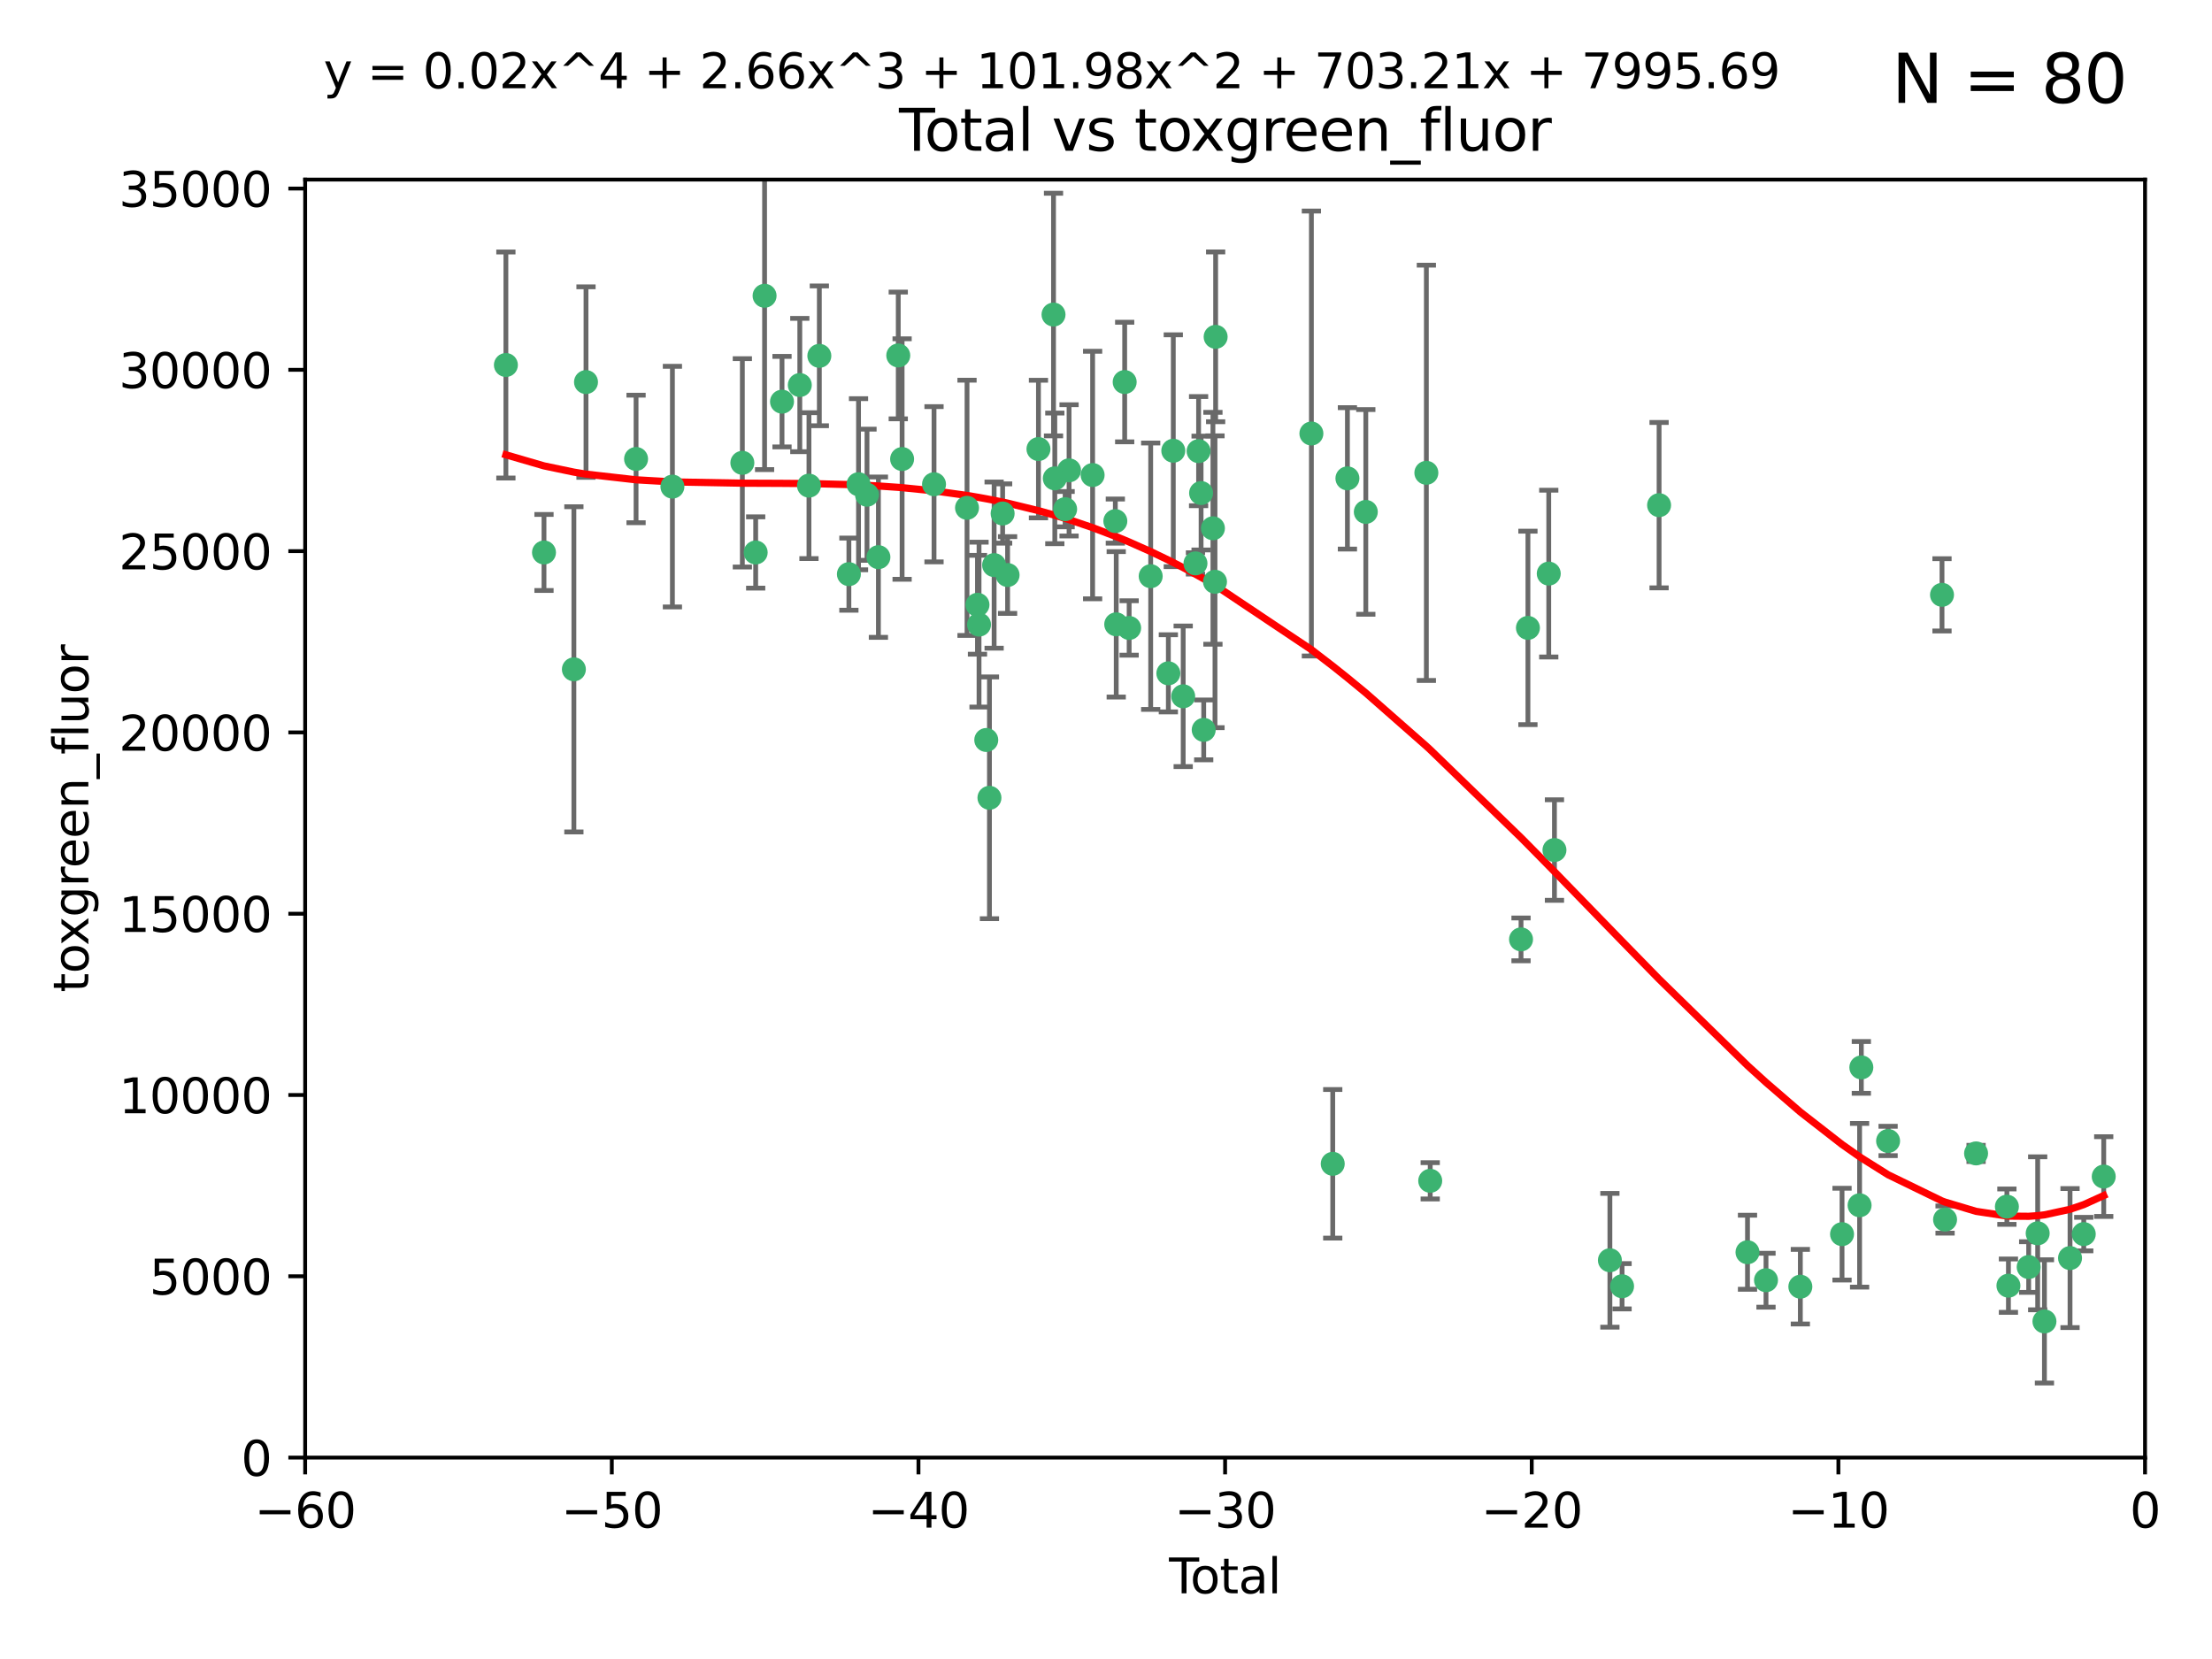 <?xml version="1.0" encoding="utf-8" standalone="no"?>
<!DOCTYPE svg PUBLIC "-//W3C//DTD SVG 1.1//EN"
  "http://www.w3.org/Graphics/SVG/1.1/DTD/svg11.dtd">
<svg xmlns:xlink="http://www.w3.org/1999/xlink" width="460.8pt" height="345.6pt" viewBox="0 0 460.8 345.6" xmlns="http://www.w3.org/2000/svg" version="1.1">
 <defs>
  <style type="text/css">*{stroke-linejoin: round; stroke-linecap: butt}</style>
 </defs>
 <g id="figure_1">
  <g id="patch_1">
   <path d="M 0 345.6 
L 460.8 345.6 
L 460.8 0 
L 0 0 
z
" style="fill: #ffffff"/>
  </g>
  <g id="axes_1">
   <g id="patch_2">
    <path d="M 63.571 303.64 
L 446.85 303.64 
L 446.85 37.411 
L 63.571 37.411 
z
" style="fill: #ffffff"/>
   </g>
   <g id="PathCollection_1">
    <defs>
     <path id="m62184f9ec6" d="M 0 1.118 
C 0.297 1.118 0.581 1 0.791 0.791 
C 1 0.581 1.118 0.297 1.118 0 
C 1.118 -0.297 1 -0.581 0.791 -0.791 
C 0.581 -1 0.297 -1.118 0 -1.118 
C -0.297 -1.118 -0.581 -1 -0.791 -0.791 
C -1 -0.581 -1.118 -0.297 -1.118 0 
C -1.118 0.297 -1 0.581 -0.791 0.791 
C -0.581 1 -0.297 1.118 0 1.118 
z
" style="stroke: #3cb371"/>
    </defs>
    <g clip-path="url(#p227a3a1508)">
     <use xlink:href="#m62184f9ec6" x="105.387" y="76.037" style="fill: #3cb371; stroke: #3cb371"/>
     <use xlink:href="#m62184f9ec6" x="113.324" y="115.09" style="fill: #3cb371; stroke: #3cb371"/>
     <use xlink:href="#m62184f9ec6" x="119.551" y="139.434" style="fill: #3cb371; stroke: #3cb371"/>
     <use xlink:href="#m62184f9ec6" x="122.075" y="79.593" style="fill: #3cb371; stroke: #3cb371"/>
     <use xlink:href="#m62184f9ec6" x="132.505" y="95.609" style="fill: #3cb371; stroke: #3cb371"/>
     <use xlink:href="#m62184f9ec6" x="140.075" y="101.372" style="fill: #3cb371; stroke: #3cb371"/>
     <use xlink:href="#m62184f9ec6" x="154.646" y="96.415" style="fill: #3cb371; stroke: #3cb371"/>
     <use xlink:href="#m62184f9ec6" x="157.422" y="115.091" style="fill: #3cb371; stroke: #3cb371"/>
     <use xlink:href="#m62184f9ec6" x="159.276" y="61.614" style="fill: #3cb371; stroke: #3cb371"/>
     <use xlink:href="#m62184f9ec6" x="162.908" y="83.673" style="fill: #3cb371; stroke: #3cb371"/>
     <use xlink:href="#m62184f9ec6" x="166.614" y="80.209" style="fill: #3cb371; stroke: #3cb371"/>
     <use xlink:href="#m62184f9ec6" x="168.522" y="101.166" style="fill: #3cb371; stroke: #3cb371"/>
     <use xlink:href="#m62184f9ec6" x="170.683" y="74.129" style="fill: #3cb371; stroke: #3cb371"/>
     <use xlink:href="#m62184f9ec6" x="176.84" y="119.604" style="fill: #3cb371; stroke: #3cb371"/>
     <use xlink:href="#m62184f9ec6" x="178.846" y="100.872" style="fill: #3cb371; stroke: #3cb371"/>
     <use xlink:href="#m62184f9ec6" x="180.613" y="103.062" style="fill: #3cb371; stroke: #3cb371"/>
     <use xlink:href="#m62184f9ec6" x="182.989" y="116.067" style="fill: #3cb371; stroke: #3cb371"/>
     <use xlink:href="#m62184f9ec6" x="187.124" y="74.047" style="fill: #3cb371; stroke: #3cb371"/>
     <use xlink:href="#m62184f9ec6" x="187.925" y="95.624" style="fill: #3cb371; stroke: #3cb371"/>
     <use xlink:href="#m62184f9ec6" x="194.574" y="100.88" style="fill: #3cb371; stroke: #3cb371"/>
     <use xlink:href="#m62184f9ec6" x="201.449" y="105.788" style="fill: #3cb371; stroke: #3cb371"/>
     <use xlink:href="#m62184f9ec6" x="203.628" y="125.985" style="fill: #3cb371; stroke: #3cb371"/>
     <use xlink:href="#m62184f9ec6" x="203.952" y="130.114" style="fill: #3cb371; stroke: #3cb371"/>
     <use xlink:href="#m62184f9ec6" x="205.457" y="154.151" style="fill: #3cb371; stroke: #3cb371"/>
     <use xlink:href="#m62184f9ec6" x="206.12" y="166.197" style="fill: #3cb371; stroke: #3cb371"/>
     <use xlink:href="#m62184f9ec6" x="207.094" y="117.721" style="fill: #3cb371; stroke: #3cb371"/>
     <use xlink:href="#m62184f9ec6" x="208.867" y="106.972" style="fill: #3cb371; stroke: #3cb371"/>
     <use xlink:href="#m62184f9ec6" x="209.899" y="119.786" style="fill: #3cb371; stroke: #3cb371"/>
     <use xlink:href="#m62184f9ec6" x="216.33" y="93.547" style="fill: #3cb371; stroke: #3cb371"/>
     <use xlink:href="#m62184f9ec6" x="219.467" y="65.53" style="fill: #3cb371; stroke: #3cb371"/>
     <use xlink:href="#m62184f9ec6" x="219.736" y="99.654" style="fill: #3cb371; stroke: #3cb371"/>
     <use xlink:href="#m62184f9ec6" x="221.886" y="106.07" style="fill: #3cb371; stroke: #3cb371"/>
     <use xlink:href="#m62184f9ec6" x="222.705" y="97.982" style="fill: #3cb371; stroke: #3cb371"/>
     <use xlink:href="#m62184f9ec6" x="227.613" y="98.96" style="fill: #3cb371; stroke: #3cb371"/>
     <use xlink:href="#m62184f9ec6" x="232.345" y="108.552" style="fill: #3cb371; stroke: #3cb371"/>
     <use xlink:href="#m62184f9ec6" x="232.53" y="130.059" style="fill: #3cb371; stroke: #3cb371"/>
     <use xlink:href="#m62184f9ec6" x="234.291" y="79.585" style="fill: #3cb371; stroke: #3cb371"/>
     <use xlink:href="#m62184f9ec6" x="235.222" y="130.815" style="fill: #3cb371; stroke: #3cb371"/>
     <use xlink:href="#m62184f9ec6" x="239.709" y="120.034" style="fill: #3cb371; stroke: #3cb371"/>
     <use xlink:href="#m62184f9ec6" x="243.389" y="140.267" style="fill: #3cb371; stroke: #3cb371"/>
     <use xlink:href="#m62184f9ec6" x="244.419" y="93.895" style="fill: #3cb371; stroke: #3cb371"/>
     <use xlink:href="#m62184f9ec6" x="246.481" y="145.051" style="fill: #3cb371; stroke: #3cb371"/>
     <use xlink:href="#m62184f9ec6" x="249.037" y="117.366" style="fill: #3cb371; stroke: #3cb371"/>
     <use xlink:href="#m62184f9ec6" x="249.689" y="93.983" style="fill: #3cb371; stroke: #3cb371"/>
     <use xlink:href="#m62184f9ec6" x="250.209" y="102.712" style="fill: #3cb371; stroke: #3cb371"/>
     <use xlink:href="#m62184f9ec6" x="250.755" y="152.046" style="fill: #3cb371; stroke: #3cb371"/>
     <use xlink:href="#m62184f9ec6" x="252.675" y="110.051" style="fill: #3cb371; stroke: #3cb371"/>
     <use xlink:href="#m62184f9ec6" x="253.106" y="121.191" style="fill: #3cb371; stroke: #3cb371"/>
     <use xlink:href="#m62184f9ec6" x="253.24" y="70.169" style="fill: #3cb371; stroke: #3cb371"/>
     <use xlink:href="#m62184f9ec6" x="273.187" y="90.309" style="fill: #3cb371; stroke: #3cb371"/>
     <use xlink:href="#m62184f9ec6" x="277.635" y="242.444" style="fill: #3cb371; stroke: #3cb371"/>
     <use xlink:href="#m62184f9ec6" x="280.693" y="99.653" style="fill: #3cb371; stroke: #3cb371"/>
     <use xlink:href="#m62184f9ec6" x="284.523" y="106.641" style="fill: #3cb371; stroke: #3cb371"/>
     <use xlink:href="#m62184f9ec6" x="297.137" y="98.495" style="fill: #3cb371; stroke: #3cb371"/>
     <use xlink:href="#m62184f9ec6" x="297.94" y="245.982" style="fill: #3cb371; stroke: #3cb371"/>
     <use xlink:href="#m62184f9ec6" x="316.858" y="195.688" style="fill: #3cb371; stroke: #3cb371"/>
     <use xlink:href="#m62184f9ec6" x="318.296" y="130.801" style="fill: #3cb371; stroke: #3cb371"/>
     <use xlink:href="#m62184f9ec6" x="322.634" y="119.492" style="fill: #3cb371; stroke: #3cb371"/>
     <use xlink:href="#m62184f9ec6" x="323.821" y="177.08" style="fill: #3cb371; stroke: #3cb371"/>
     <use xlink:href="#m62184f9ec6" x="335.371" y="262.536" style="fill: #3cb371; stroke: #3cb371"/>
     <use xlink:href="#m62184f9ec6" x="337.906" y="267.952" style="fill: #3cb371; stroke: #3cb371"/>
     <use xlink:href="#m62184f9ec6" x="345.618" y="105.234" style="fill: #3cb371; stroke: #3cb371"/>
     <use xlink:href="#m62184f9ec6" x="364.037" y="260.866" style="fill: #3cb371; stroke: #3cb371"/>
     <use xlink:href="#m62184f9ec6" x="367.891" y="266.693" style="fill: #3cb371; stroke: #3cb371"/>
     <use xlink:href="#m62184f9ec6" x="375.045" y="268.043" style="fill: #3cb371; stroke: #3cb371"/>
     <use xlink:href="#m62184f9ec6" x="383.73" y="257.096" style="fill: #3cb371; stroke: #3cb371"/>
     <use xlink:href="#m62184f9ec6" x="387.387" y="251.081" style="fill: #3cb371; stroke: #3cb371"/>
     <use xlink:href="#m62184f9ec6" x="387.751" y="222.359" style="fill: #3cb371; stroke: #3cb371"/>
     <use xlink:href="#m62184f9ec6" x="393.325" y="237.683" style="fill: #3cb371; stroke: #3cb371"/>
     <use xlink:href="#m62184f9ec6" x="404.555" y="123.914" style="fill: #3cb371; stroke: #3cb371"/>
     <use xlink:href="#m62184f9ec6" x="405.193" y="254.057" style="fill: #3cb371; stroke: #3cb371"/>
     <use xlink:href="#m62184f9ec6" x="411.653" y="240.276" style="fill: #3cb371; stroke: #3cb371"/>
     <use xlink:href="#m62184f9ec6" x="418.073" y="251.369" style="fill: #3cb371; stroke: #3cb371"/>
     <use xlink:href="#m62184f9ec6" x="418.393" y="267.827" style="fill: #3cb371; stroke: #3cb371"/>
     <use xlink:href="#m62184f9ec6" x="422.61" y="263.947" style="fill: #3cb371; stroke: #3cb371"/>
     <use xlink:href="#m62184f9ec6" x="424.486" y="256.923" style="fill: #3cb371; stroke: #3cb371"/>
     <use xlink:href="#m62184f9ec6" x="425.895" y="275.275" style="fill: #3cb371; stroke: #3cb371"/>
     <use xlink:href="#m62184f9ec6" x="431.226" y="262.077" style="fill: #3cb371; stroke: #3cb371"/>
     <use xlink:href="#m62184f9ec6" x="434.085" y="257.081" style="fill: #3cb371; stroke: #3cb371"/>
     <use xlink:href="#m62184f9ec6" x="438.245" y="245.098" style="fill: #3cb371; stroke: #3cb371"/>
    </g>
   </g>
   <g id="matplotlib.axis_1">
    <g id="xtick_1">
     <g id="line2d_1">
      <defs>
       <path id="mec00f91126" d="M 0 0 
L 0 3.5 
" style="stroke: #000000; stroke-width: 0.8"/>
      </defs>
      <g>
       <use xlink:href="#mec00f91126" x="63.571" y="303.64" style="stroke: #000000; stroke-width: 0.8"/>
      </g>
     </g>
     <g id="text_1">
      <!-- −60 -->
      <g transform="translate(53.019 318.238)scale(0.1 -0.1)">
       <defs>
        <path id="DejaVuSans-2212" d="M 678 2272 
L 4684 2272 
L 4684 1741 
L 678 1741 
L 678 2272 
z
" transform="scale(0.016)"/>
        <path id="DejaVuSans-36" d="M 2113 2584 
Q 1688 2584 1439 2293 
Q 1191 2003 1191 1497 
Q 1191 994 1439 701 
Q 1688 409 2113 409 
Q 2538 409 2786 701 
Q 3034 994 3034 1497 
Q 3034 2003 2786 2293 
Q 2538 2584 2113 2584 
z
M 3366 4563 
L 3366 3988 
Q 3128 4100 2886 4159 
Q 2644 4219 2406 4219 
Q 1781 4219 1451 3797 
Q 1122 3375 1075 2522 
Q 1259 2794 1537 2939 
Q 1816 3084 2150 3084 
Q 2853 3084 3261 2657 
Q 3669 2231 3669 1497 
Q 3669 778 3244 343 
Q 2819 -91 2113 -91 
Q 1303 -91 875 529 
Q 447 1150 447 2328 
Q 447 3434 972 4092 
Q 1497 4750 2381 4750 
Q 2619 4750 2861 4703 
Q 3103 4656 3366 4563 
z
" transform="scale(0.016)"/>
        <path id="DejaVuSans-30" d="M 2034 4250 
Q 1547 4250 1301 3770 
Q 1056 3291 1056 2328 
Q 1056 1369 1301 889 
Q 1547 409 2034 409 
Q 2525 409 2770 889 
Q 3016 1369 3016 2328 
Q 3016 3291 2770 3770 
Q 2525 4250 2034 4250 
z
M 2034 4750 
Q 2819 4750 3233 4129 
Q 3647 3509 3647 2328 
Q 3647 1150 3233 529 
Q 2819 -91 2034 -91 
Q 1250 -91 836 529 
Q 422 1150 422 2328 
Q 422 3509 836 4129 
Q 1250 4750 2034 4750 
z
" transform="scale(0.016)"/>
       </defs>
       <use xlink:href="#DejaVuSans-2212"/>
       <use xlink:href="#DejaVuSans-36" x="83.789"/>
       <use xlink:href="#DejaVuSans-30" x="147.412"/>
      </g>
     </g>
    </g>
    <g id="xtick_2">
     <g id="line2d_2">
      <g>
       <use xlink:href="#mec00f91126" x="127.451" y="303.64" style="stroke: #000000; stroke-width: 0.8"/>
      </g>
     </g>
     <g id="text_2">
      <!-- −50 -->
      <g transform="translate(116.899 318.238)scale(0.1 -0.1)">
       <defs>
        <path id="DejaVuSans-35" d="M 691 4666 
L 3169 4666 
L 3169 4134 
L 1269 4134 
L 1269 2991 
Q 1406 3038 1543 3061 
Q 1681 3084 1819 3084 
Q 2600 3084 3056 2656 
Q 3513 2228 3513 1497 
Q 3513 744 3044 326 
Q 2575 -91 1722 -91 
Q 1428 -91 1123 -41 
Q 819 9 494 109 
L 494 744 
Q 775 591 1075 516 
Q 1375 441 1709 441 
Q 2250 441 2565 725 
Q 2881 1009 2881 1497 
Q 2881 1984 2565 2268 
Q 2250 2553 1709 2553 
Q 1456 2553 1204 2497 
Q 953 2441 691 2322 
L 691 4666 
z
" transform="scale(0.016)"/>
       </defs>
       <use xlink:href="#DejaVuSans-2212"/>
       <use xlink:href="#DejaVuSans-35" x="83.789"/>
       <use xlink:href="#DejaVuSans-30" x="147.412"/>
      </g>
     </g>
    </g>
    <g id="xtick_3">
     <g id="line2d_3">
      <g>
       <use xlink:href="#mec00f91126" x="191.331" y="303.64" style="stroke: #000000; stroke-width: 0.8"/>
      </g>
     </g>
     <g id="text_3">
      <!-- −40 -->
      <g transform="translate(180.778 318.238)scale(0.1 -0.1)">
       <defs>
        <path id="DejaVuSans-34" d="M 2419 4116 
L 825 1625 
L 2419 1625 
L 2419 4116 
z
M 2253 4666 
L 3047 4666 
L 3047 1625 
L 3713 1625 
L 3713 1100 
L 3047 1100 
L 3047 0 
L 2419 0 
L 2419 1100 
L 313 1100 
L 313 1709 
L 2253 4666 
z
" transform="scale(0.016)"/>
       </defs>
       <use xlink:href="#DejaVuSans-2212"/>
       <use xlink:href="#DejaVuSans-34" x="83.789"/>
       <use xlink:href="#DejaVuSans-30" x="147.412"/>
      </g>
     </g>
    </g>
    <g id="xtick_4">
     <g id="line2d_4">
      <g>
       <use xlink:href="#mec00f91126" x="255.211" y="303.64" style="stroke: #000000; stroke-width: 0.8"/>
      </g>
     </g>
     <g id="text_4">
      <!-- −30 -->
      <g transform="translate(244.658 318.238)scale(0.1 -0.1)">
       <defs>
        <path id="DejaVuSans-33" d="M 2597 2516 
Q 3050 2419 3304 2112 
Q 3559 1806 3559 1356 
Q 3559 666 3084 287 
Q 2609 -91 1734 -91 
Q 1441 -91 1130 -33 
Q 819 25 488 141 
L 488 750 
Q 750 597 1062 519 
Q 1375 441 1716 441 
Q 2309 441 2620 675 
Q 2931 909 2931 1356 
Q 2931 1769 2642 2001 
Q 2353 2234 1838 2234 
L 1294 2234 
L 1294 2753 
L 1863 2753 
Q 2328 2753 2575 2939 
Q 2822 3125 2822 3475 
Q 2822 3834 2567 4026 
Q 2313 4219 1838 4219 
Q 1578 4219 1281 4162 
Q 984 4106 628 3988 
L 628 4550 
Q 988 4650 1302 4700 
Q 1616 4750 1894 4750 
Q 2613 4750 3031 4423 
Q 3450 4097 3450 3541 
Q 3450 3153 3228 2886 
Q 3006 2619 2597 2516 
z
" transform="scale(0.016)"/>
       </defs>
       <use xlink:href="#DejaVuSans-2212"/>
       <use xlink:href="#DejaVuSans-33" x="83.789"/>
       <use xlink:href="#DejaVuSans-30" x="147.412"/>
      </g>
     </g>
    </g>
    <g id="xtick_5">
     <g id="line2d_5">
      <g>
       <use xlink:href="#mec00f91126" x="319.09" y="303.64" style="stroke: #000000; stroke-width: 0.8"/>
      </g>
     </g>
     <g id="text_5">
      <!-- −20 -->
      <g transform="translate(308.538 318.238)scale(0.1 -0.1)">
       <defs>
        <path id="DejaVuSans-32" d="M 1228 531 
L 3431 531 
L 3431 0 
L 469 0 
L 469 531 
Q 828 903 1448 1529 
Q 2069 2156 2228 2338 
Q 2531 2678 2651 2914 
Q 2772 3150 2772 3378 
Q 2772 3750 2511 3984 
Q 2250 4219 1831 4219 
Q 1534 4219 1204 4116 
Q 875 4013 500 3803 
L 500 4441 
Q 881 4594 1212 4672 
Q 1544 4750 1819 4750 
Q 2544 4750 2975 4387 
Q 3406 4025 3406 3419 
Q 3406 3131 3298 2873 
Q 3191 2616 2906 2266 
Q 2828 2175 2409 1742 
Q 1991 1309 1228 531 
z
" transform="scale(0.016)"/>
       </defs>
       <use xlink:href="#DejaVuSans-2212"/>
       <use xlink:href="#DejaVuSans-32" x="83.789"/>
       <use xlink:href="#DejaVuSans-30" x="147.412"/>
      </g>
     </g>
    </g>
    <g id="xtick_6">
     <g id="line2d_6">
      <g>
       <use xlink:href="#mec00f91126" x="382.97" y="303.64" style="stroke: #000000; stroke-width: 0.8"/>
      </g>
     </g>
     <g id="text_6">
      <!-- −10 -->
      <g transform="translate(372.418 318.238)scale(0.1 -0.1)">
       <defs>
        <path id="DejaVuSans-31" d="M 794 531 
L 1825 531 
L 1825 4091 
L 703 3866 
L 703 4441 
L 1819 4666 
L 2450 4666 
L 2450 531 
L 3481 531 
L 3481 0 
L 794 0 
L 794 531 
z
" transform="scale(0.016)"/>
       </defs>
       <use xlink:href="#DejaVuSans-2212"/>
       <use xlink:href="#DejaVuSans-31" x="83.789"/>
       <use xlink:href="#DejaVuSans-30" x="147.412"/>
      </g>
     </g>
    </g>
    <g id="xtick_7">
     <g id="line2d_7">
      <g>
       <use xlink:href="#mec00f91126" x="446.85" y="303.64" style="stroke: #000000; stroke-width: 0.8"/>
      </g>
     </g>
     <g id="text_7">
      <!-- 0 -->
      <g transform="translate(443.669 318.238)scale(0.1 -0.1)">
       <use xlink:href="#DejaVuSans-30"/>
      </g>
     </g>
    </g>
    <g id="text_8">
     <!-- Total -->
     <g transform="translate(243.534 331.917)scale(0.1 -0.1)">
      <defs>
       <path id="DejaVuSans-54" d="M -19 4666 
L 3928 4666 
L 3928 4134 
L 2272 4134 
L 2272 0 
L 1638 0 
L 1638 4134 
L -19 4134 
L -19 4666 
z
" transform="scale(0.016)"/>
       <path id="DejaVuSans-6f" d="M 1959 3097 
Q 1497 3097 1228 2736 
Q 959 2375 959 1747 
Q 959 1119 1226 758 
Q 1494 397 1959 397 
Q 2419 397 2687 759 
Q 2956 1122 2956 1747 
Q 2956 2369 2687 2733 
Q 2419 3097 1959 3097 
z
M 1959 3584 
Q 2709 3584 3137 3096 
Q 3566 2609 3566 1747 
Q 3566 888 3137 398 
Q 2709 -91 1959 -91 
Q 1206 -91 779 398 
Q 353 888 353 1747 
Q 353 2609 779 3096 
Q 1206 3584 1959 3584 
z
" transform="scale(0.016)"/>
       <path id="DejaVuSans-74" d="M 1172 4494 
L 1172 3500 
L 2356 3500 
L 2356 3053 
L 1172 3053 
L 1172 1153 
Q 1172 725 1289 603 
Q 1406 481 1766 481 
L 2356 481 
L 2356 0 
L 1766 0 
Q 1100 0 847 248 
Q 594 497 594 1153 
L 594 3053 
L 172 3053 
L 172 3500 
L 594 3500 
L 594 4494 
L 1172 4494 
z
" transform="scale(0.016)"/>
       <path id="DejaVuSans-61" d="M 2194 1759 
Q 1497 1759 1228 1600 
Q 959 1441 959 1056 
Q 959 750 1161 570 
Q 1363 391 1709 391 
Q 2188 391 2477 730 
Q 2766 1069 2766 1631 
L 2766 1759 
L 2194 1759 
z
M 3341 1997 
L 3341 0 
L 2766 0 
L 2766 531 
Q 2569 213 2275 61 
Q 1981 -91 1556 -91 
Q 1019 -91 701 211 
Q 384 513 384 1019 
Q 384 1609 779 1909 
Q 1175 2209 1959 2209 
L 2766 2209 
L 2766 2266 
Q 2766 2663 2505 2880 
Q 2244 3097 1772 3097 
Q 1472 3097 1187 3025 
Q 903 2953 641 2809 
L 641 3341 
Q 956 3463 1253 3523 
Q 1550 3584 1831 3584 
Q 2591 3584 2966 3190 
Q 3341 2797 3341 1997 
z
" transform="scale(0.016)"/>
       <path id="DejaVuSans-6c" d="M 603 4863 
L 1178 4863 
L 1178 0 
L 603 0 
L 603 4863 
z
" transform="scale(0.016)"/>
      </defs>
      <use xlink:href="#DejaVuSans-54"/>
      <use xlink:href="#DejaVuSans-6f" x="44.084"/>
      <use xlink:href="#DejaVuSans-74" x="105.266"/>
      <use xlink:href="#DejaVuSans-61" x="144.475"/>
      <use xlink:href="#DejaVuSans-6c" x="205.754"/>
     </g>
    </g>
   </g>
   <g id="matplotlib.axis_2">
    <g id="ytick_1">
     <g id="line2d_8">
      <defs>
       <path id="mee73f064f3" d="M 0 0 
L -3.5 0 
" style="stroke: #000000; stroke-width: 0.8"/>
      </defs>
      <g>
       <use xlink:href="#mee73f064f3" x="63.571" y="303.64" style="stroke: #000000; stroke-width: 0.8"/>
      </g>
     </g>
     <g id="text_9">
      <!-- 0 -->
      <g transform="translate(50.209 307.439)scale(0.1 -0.1)">
       <use xlink:href="#DejaVuSans-30"/>
      </g>
     </g>
    </g>
    <g id="ytick_2">
     <g id="line2d_9">
      <g>
       <use xlink:href="#mee73f064f3" x="63.571" y="265.874" style="stroke: #000000; stroke-width: 0.8"/>
      </g>
     </g>
     <g id="text_10">
      <!-- 5000 -->
      <g transform="translate(31.121 269.673)scale(0.1 -0.1)">
       <use xlink:href="#DejaVuSans-35"/>
       <use xlink:href="#DejaVuSans-30" x="63.623"/>
       <use xlink:href="#DejaVuSans-30" x="127.246"/>
       <use xlink:href="#DejaVuSans-30" x="190.869"/>
      </g>
     </g>
    </g>
    <g id="ytick_3">
     <g id="line2d_10">
      <g>
       <use xlink:href="#mee73f064f3" x="63.571" y="228.108" style="stroke: #000000; stroke-width: 0.8"/>
      </g>
     </g>
     <g id="text_11">
      <!-- 10000 -->
      <g transform="translate(24.759 231.907)scale(0.1 -0.1)">
       <use xlink:href="#DejaVuSans-31"/>
       <use xlink:href="#DejaVuSans-30" x="63.623"/>
       <use xlink:href="#DejaVuSans-30" x="127.246"/>
       <use xlink:href="#DejaVuSans-30" x="190.869"/>
       <use xlink:href="#DejaVuSans-30" x="254.492"/>
      </g>
     </g>
    </g>
    <g id="ytick_4">
     <g id="line2d_11">
      <g>
       <use xlink:href="#mee73f064f3" x="63.571" y="190.342" style="stroke: #000000; stroke-width: 0.8"/>
      </g>
     </g>
     <g id="text_12">
      <!-- 15000 -->
      <g transform="translate(24.759 194.141)scale(0.1 -0.1)">
       <use xlink:href="#DejaVuSans-31"/>
       <use xlink:href="#DejaVuSans-35" x="63.623"/>
       <use xlink:href="#DejaVuSans-30" x="127.246"/>
       <use xlink:href="#DejaVuSans-30" x="190.869"/>
       <use xlink:href="#DejaVuSans-30" x="254.492"/>
      </g>
     </g>
    </g>
    <g id="ytick_5">
     <g id="line2d_12">
      <g>
       <use xlink:href="#mee73f064f3" x="63.571" y="152.576" style="stroke: #000000; stroke-width: 0.8"/>
      </g>
     </g>
     <g id="text_13">
      <!-- 20000 -->
      <g transform="translate(24.759 156.375)scale(0.1 -0.1)">
       <use xlink:href="#DejaVuSans-32"/>
       <use xlink:href="#DejaVuSans-30" x="63.623"/>
       <use xlink:href="#DejaVuSans-30" x="127.246"/>
       <use xlink:href="#DejaVuSans-30" x="190.869"/>
       <use xlink:href="#DejaVuSans-30" x="254.492"/>
      </g>
     </g>
    </g>
    <g id="ytick_6">
     <g id="line2d_13">
      <g>
       <use xlink:href="#mee73f064f3" x="63.571" y="114.81" style="stroke: #000000; stroke-width: 0.8"/>
      </g>
     </g>
     <g id="text_14">
      <!-- 25000 -->
      <g transform="translate(24.759 118.609)scale(0.1 -0.1)">
       <use xlink:href="#DejaVuSans-32"/>
       <use xlink:href="#DejaVuSans-35" x="63.623"/>
       <use xlink:href="#DejaVuSans-30" x="127.246"/>
       <use xlink:href="#DejaVuSans-30" x="190.869"/>
       <use xlink:href="#DejaVuSans-30" x="254.492"/>
      </g>
     </g>
    </g>
    <g id="ytick_7">
     <g id="line2d_14">
      <g>
       <use xlink:href="#mee73f064f3" x="63.571" y="77.044" style="stroke: #000000; stroke-width: 0.8"/>
      </g>
     </g>
     <g id="text_15">
      <!-- 30000 -->
      <g transform="translate(24.759 80.844)scale(0.1 -0.1)">
       <use xlink:href="#DejaVuSans-33"/>
       <use xlink:href="#DejaVuSans-30" x="63.623"/>
       <use xlink:href="#DejaVuSans-30" x="127.246"/>
       <use xlink:href="#DejaVuSans-30" x="190.869"/>
       <use xlink:href="#DejaVuSans-30" x="254.492"/>
      </g>
     </g>
    </g>
    <g id="ytick_8">
     <g id="line2d_15">
      <g>
       <use xlink:href="#mee73f064f3" x="63.571" y="39.278" style="stroke: #000000; stroke-width: 0.8"/>
      </g>
     </g>
     <g id="text_16">
      <!-- 35000 -->
      <g transform="translate(24.759 43.078)scale(0.1 -0.1)">
       <use xlink:href="#DejaVuSans-33"/>
       <use xlink:href="#DejaVuSans-35" x="63.623"/>
       <use xlink:href="#DejaVuSans-30" x="127.246"/>
       <use xlink:href="#DejaVuSans-30" x="190.869"/>
       <use xlink:href="#DejaVuSans-30" x="254.492"/>
      </g>
     </g>
    </g>
    <g id="text_17">
     <!-- toxgreen_fluor -->
     <g transform="translate(18.401 206.72)rotate(-90)scale(0.1 -0.1)">
      <defs>
       <path id="DejaVuSans-78" d="M 3513 3500 
L 2247 1797 
L 3578 0 
L 2900 0 
L 1881 1375 
L 863 0 
L 184 0 
L 1544 1831 
L 300 3500 
L 978 3500 
L 1906 2253 
L 2834 3500 
L 3513 3500 
z
" transform="scale(0.016)"/>
       <path id="DejaVuSans-67" d="M 2906 1791 
Q 2906 2416 2648 2759 
Q 2391 3103 1925 3103 
Q 1463 3103 1205 2759 
Q 947 2416 947 1791 
Q 947 1169 1205 825 
Q 1463 481 1925 481 
Q 2391 481 2648 825 
Q 2906 1169 2906 1791 
z
M 3481 434 
Q 3481 -459 3084 -895 
Q 2688 -1331 1869 -1331 
Q 1566 -1331 1297 -1286 
Q 1028 -1241 775 -1147 
L 775 -588 
Q 1028 -725 1275 -790 
Q 1522 -856 1778 -856 
Q 2344 -856 2625 -561 
Q 2906 -266 2906 331 
L 2906 616 
Q 2728 306 2450 153 
Q 2172 0 1784 0 
Q 1141 0 747 490 
Q 353 981 353 1791 
Q 353 2603 747 3093 
Q 1141 3584 1784 3584 
Q 2172 3584 2450 3431 
Q 2728 3278 2906 2969 
L 2906 3500 
L 3481 3500 
L 3481 434 
z
" transform="scale(0.016)"/>
       <path id="DejaVuSans-72" d="M 2631 2963 
Q 2534 3019 2420 3045 
Q 2306 3072 2169 3072 
Q 1681 3072 1420 2755 
Q 1159 2438 1159 1844 
L 1159 0 
L 581 0 
L 581 3500 
L 1159 3500 
L 1159 2956 
Q 1341 3275 1631 3429 
Q 1922 3584 2338 3584 
Q 2397 3584 2469 3576 
Q 2541 3569 2628 3553 
L 2631 2963 
z
" transform="scale(0.016)"/>
       <path id="DejaVuSans-65" d="M 3597 1894 
L 3597 1613 
L 953 1613 
Q 991 1019 1311 708 
Q 1631 397 2203 397 
Q 2534 397 2845 478 
Q 3156 559 3463 722 
L 3463 178 
Q 3153 47 2828 -22 
Q 2503 -91 2169 -91 
Q 1331 -91 842 396 
Q 353 884 353 1716 
Q 353 2575 817 3079 
Q 1281 3584 2069 3584 
Q 2775 3584 3186 3129 
Q 3597 2675 3597 1894 
z
M 3022 2063 
Q 3016 2534 2758 2815 
Q 2500 3097 2075 3097 
Q 1594 3097 1305 2825 
Q 1016 2553 972 2059 
L 3022 2063 
z
" transform="scale(0.016)"/>
       <path id="DejaVuSans-6e" d="M 3513 2113 
L 3513 0 
L 2938 0 
L 2938 2094 
Q 2938 2591 2744 2837 
Q 2550 3084 2163 3084 
Q 1697 3084 1428 2787 
Q 1159 2491 1159 1978 
L 1159 0 
L 581 0 
L 581 3500 
L 1159 3500 
L 1159 2956 
Q 1366 3272 1645 3428 
Q 1925 3584 2291 3584 
Q 2894 3584 3203 3211 
Q 3513 2838 3513 2113 
z
" transform="scale(0.016)"/>
       <path id="DejaVuSans-5f" d="M 3263 -1063 
L 3263 -1509 
L -63 -1509 
L -63 -1063 
L 3263 -1063 
z
" transform="scale(0.016)"/>
       <path id="DejaVuSans-66" d="M 2375 4863 
L 2375 4384 
L 1825 4384 
Q 1516 4384 1395 4259 
Q 1275 4134 1275 3809 
L 1275 3500 
L 2222 3500 
L 2222 3053 
L 1275 3053 
L 1275 0 
L 697 0 
L 697 3053 
L 147 3053 
L 147 3500 
L 697 3500 
L 697 3744 
Q 697 4328 969 4595 
Q 1241 4863 1831 4863 
L 2375 4863 
z
" transform="scale(0.016)"/>
       <path id="DejaVuSans-75" d="M 544 1381 
L 544 3500 
L 1119 3500 
L 1119 1403 
Q 1119 906 1312 657 
Q 1506 409 1894 409 
Q 2359 409 2629 706 
Q 2900 1003 2900 1516 
L 2900 3500 
L 3475 3500 
L 3475 0 
L 2900 0 
L 2900 538 
Q 2691 219 2414 64 
Q 2138 -91 1772 -91 
Q 1169 -91 856 284 
Q 544 659 544 1381 
z
M 1991 3584 
L 1991 3584 
z
" transform="scale(0.016)"/>
      </defs>
      <use xlink:href="#DejaVuSans-74"/>
      <use xlink:href="#DejaVuSans-6f" x="39.209"/>
      <use xlink:href="#DejaVuSans-78" x="97.266"/>
      <use xlink:href="#DejaVuSans-67" x="156.445"/>
      <use xlink:href="#DejaVuSans-72" x="219.922"/>
      <use xlink:href="#DejaVuSans-65" x="258.785"/>
      <use xlink:href="#DejaVuSans-65" x="320.309"/>
      <use xlink:href="#DejaVuSans-6e" x="381.832"/>
      <use xlink:href="#DejaVuSans-5f" x="445.211"/>
      <use xlink:href="#DejaVuSans-66" x="495.211"/>
      <use xlink:href="#DejaVuSans-6c" x="530.416"/>
      <use xlink:href="#DejaVuSans-75" x="558.199"/>
      <use xlink:href="#DejaVuSans-6f" x="621.578"/>
      <use xlink:href="#DejaVuSans-72" x="682.76"/>
     </g>
    </g>
   </g>
   <g id="LineCollection_1">
    <path d="M 105.387 99.58 
L 105.387 52.494 
" clip-path="url(#p227a3a1508)" style="fill: none; stroke: #696969"/>
    <path d="M 113.324 123.008 
L 113.324 107.171 
" clip-path="url(#p227a3a1508)" style="fill: none; stroke: #696969"/>
    <path d="M 119.551 173.308 
L 119.551 105.56 
" clip-path="url(#p227a3a1508)" style="fill: none; stroke: #696969"/>
    <path d="M 122.075 99.437 
L 122.075 59.75 
" clip-path="url(#p227a3a1508)" style="fill: none; stroke: #696969"/>
    <path d="M 132.505 108.893 
L 132.505 82.325 
" clip-path="url(#p227a3a1508)" style="fill: none; stroke: #696969"/>
    <path d="M 140.075 126.436 
L 140.075 76.309 
" clip-path="url(#p227a3a1508)" style="fill: none; stroke: #696969"/>
    <path d="M 154.646 118.115 
L 154.646 74.714 
" clip-path="url(#p227a3a1508)" style="fill: none; stroke: #696969"/>
    <path d="M 157.422 122.516 
L 157.422 107.666 
" clip-path="url(#p227a3a1508)" style="fill: none; stroke: #696969"/>
    <path d="M 159.276 97.825 
L 159.276 25.402 
" clip-path="url(#p227a3a1508)" style="fill: none; stroke: #696969"/>
    <path d="M 162.908 93.1 
L 162.908 74.246 
" clip-path="url(#p227a3a1508)" style="fill: none; stroke: #696969"/>
    <path d="M 166.614 94.094 
L 166.614 66.324 
" clip-path="url(#p227a3a1508)" style="fill: none; stroke: #696969"/>
    <path d="M 168.522 116.358 
L 168.522 85.973 
" clip-path="url(#p227a3a1508)" style="fill: none; stroke: #696969"/>
    <path d="M 170.683 88.692 
L 170.683 59.566 
" clip-path="url(#p227a3a1508)" style="fill: none; stroke: #696969"/>
    <path d="M 176.84 127.118 
L 176.84 112.09 
" clip-path="url(#p227a3a1508)" style="fill: none; stroke: #696969"/>
    <path d="M 178.846 118.692 
L 178.846 83.052 
" clip-path="url(#p227a3a1508)" style="fill: none; stroke: #696969"/>
    <path d="M 180.613 116.725 
L 180.613 89.398 
" clip-path="url(#p227a3a1508)" style="fill: none; stroke: #696969"/>
    <path d="M 182.989 132.771 
L 182.989 99.364 
" clip-path="url(#p227a3a1508)" style="fill: none; stroke: #696969"/>
    <path d="M 187.124 87.254 
L 187.124 60.84 
" clip-path="url(#p227a3a1508)" style="fill: none; stroke: #696969"/>
    <path d="M 187.925 120.671 
L 187.925 70.577 
" clip-path="url(#p227a3a1508)" style="fill: none; stroke: #696969"/>
    <path d="M 194.574 117.048 
L 194.574 84.711 
" clip-path="url(#p227a3a1508)" style="fill: none; stroke: #696969"/>
    <path d="M 201.449 132.373 
L 201.449 79.202 
" clip-path="url(#p227a3a1508)" style="fill: none; stroke: #696969"/>
    <path d="M 203.628 136.282 
L 203.628 115.689 
" clip-path="url(#p227a3a1508)" style="fill: none; stroke: #696969"/>
    <path d="M 203.952 147.286 
L 203.952 112.943 
" clip-path="url(#p227a3a1508)" style="fill: none; stroke: #696969"/>
    <path d="M 205.457 154.667 
L 205.457 153.636 
" clip-path="url(#p227a3a1508)" style="fill: none; stroke: #696969"/>
    <path d="M 206.12 191.376 
L 206.12 141.018 
" clip-path="url(#p227a3a1508)" style="fill: none; stroke: #696969"/>
    <path d="M 207.094 135.028 
L 207.094 100.415 
" clip-path="url(#p227a3a1508)" style="fill: none; stroke: #696969"/>
    <path d="M 208.867 113.147 
L 208.867 100.797 
" clip-path="url(#p227a3a1508)" style="fill: none; stroke: #696969"/>
    <path d="M 209.899 127.782 
L 209.899 111.79 
" clip-path="url(#p227a3a1508)" style="fill: none; stroke: #696969"/>
    <path d="M 216.33 107.882 
L 216.33 79.211 
" clip-path="url(#p227a3a1508)" style="fill: none; stroke: #696969"/>
    <path d="M 219.467 90.806 
L 219.467 40.254 
" clip-path="url(#p227a3a1508)" style="fill: none; stroke: #696969"/>
    <path d="M 219.736 113.257 
L 219.736 86.051 
" clip-path="url(#p227a3a1508)" style="fill: none; stroke: #696969"/>
    <path d="M 221.886 109.754 
L 221.886 102.387 
" clip-path="url(#p227a3a1508)" style="fill: none; stroke: #696969"/>
    <path d="M 222.705 111.653 
L 222.705 84.312 
" clip-path="url(#p227a3a1508)" style="fill: none; stroke: #696969"/>
    <path d="M 227.613 124.744 
L 227.613 73.175 
" clip-path="url(#p227a3a1508)" style="fill: none; stroke: #696969"/>
    <path d="M 232.345 113.148 
L 232.345 103.957 
" clip-path="url(#p227a3a1508)" style="fill: none; stroke: #696969"/>
    <path d="M 232.53 145.209 
L 232.53 114.909 
" clip-path="url(#p227a3a1508)" style="fill: none; stroke: #696969"/>
    <path d="M 234.291 92.04 
L 234.291 67.13 
" clip-path="url(#p227a3a1508)" style="fill: none; stroke: #696969"/>
    <path d="M 235.222 136.483 
L 235.222 125.148 
" clip-path="url(#p227a3a1508)" style="fill: none; stroke: #696969"/>
    <path d="M 239.709 147.781 
L 239.709 92.287 
" clip-path="url(#p227a3a1508)" style="fill: none; stroke: #696969"/>
    <path d="M 243.389 148.304 
L 243.389 132.23 
" clip-path="url(#p227a3a1508)" style="fill: none; stroke: #696969"/>
    <path d="M 244.419 118.044 
L 244.419 69.747 
" clip-path="url(#p227a3a1508)" style="fill: none; stroke: #696969"/>
    <path d="M 246.481 159.693 
L 246.481 130.408 
" clip-path="url(#p227a3a1508)" style="fill: none; stroke: #696969"/>
    <path d="M 249.037 119.591 
L 249.037 115.141 
" clip-path="url(#p227a3a1508)" style="fill: none; stroke: #696969"/>
    <path d="M 249.689 105.352 
L 249.689 82.613 
" clip-path="url(#p227a3a1508)" style="fill: none; stroke: #696969"/>
    <path d="M 250.209 114.57 
L 250.209 90.854 
" clip-path="url(#p227a3a1508)" style="fill: none; stroke: #696969"/>
    <path d="M 250.755 158.281 
L 250.755 145.812 
" clip-path="url(#p227a3a1508)" style="fill: none; stroke: #696969"/>
    <path d="M 252.675 134.199 
L 252.675 85.902 
" clip-path="url(#p227a3a1508)" style="fill: none; stroke: #696969"/>
    <path d="M 253.106 151.584 
L 253.106 90.798 
" clip-path="url(#p227a3a1508)" style="fill: none; stroke: #696969"/>
    <path d="M 253.24 87.855 
L 253.24 52.483 
" clip-path="url(#p227a3a1508)" style="fill: none; stroke: #696969"/>
    <path d="M 273.187 136.653 
L 273.187 43.965 
" clip-path="url(#p227a3a1508)" style="fill: none; stroke: #696969"/>
    <path d="M 277.635 257.92 
L 277.635 226.967 
" clip-path="url(#p227a3a1508)" style="fill: none; stroke: #696969"/>
    <path d="M 280.693 114.385 
L 280.693 84.921 
" clip-path="url(#p227a3a1508)" style="fill: none; stroke: #696969"/>
    <path d="M 284.523 127.96 
L 284.523 85.322 
" clip-path="url(#p227a3a1508)" style="fill: none; stroke: #696969"/>
    <path d="M 297.137 141.753 
L 297.137 55.237 
" clip-path="url(#p227a3a1508)" style="fill: none; stroke: #696969"/>
    <path d="M 297.94 249.765 
L 297.94 242.2 
" clip-path="url(#p227a3a1508)" style="fill: none; stroke: #696969"/>
    <path d="M 316.858 200.147 
L 316.858 191.229 
" clip-path="url(#p227a3a1508)" style="fill: none; stroke: #696969"/>
    <path d="M 318.296 150.951 
L 318.296 110.652 
" clip-path="url(#p227a3a1508)" style="fill: none; stroke: #696969"/>
    <path d="M 322.634 136.865 
L 322.634 102.12 
" clip-path="url(#p227a3a1508)" style="fill: none; stroke: #696969"/>
    <path d="M 323.821 187.553 
L 323.821 166.606 
" clip-path="url(#p227a3a1508)" style="fill: none; stroke: #696969"/>
    <path d="M 335.371 276.471 
L 335.371 248.602 
" clip-path="url(#p227a3a1508)" style="fill: none; stroke: #696969"/>
    <path d="M 337.906 272.671 
L 337.906 263.233 
" clip-path="url(#p227a3a1508)" style="fill: none; stroke: #696969"/>
    <path d="M 345.618 122.461 
L 345.618 88.007 
" clip-path="url(#p227a3a1508)" style="fill: none; stroke: #696969"/>
    <path d="M 364.037 268.577 
L 364.037 253.155 
" clip-path="url(#p227a3a1508)" style="fill: none; stroke: #696969"/>
    <path d="M 367.891 272.31 
L 367.891 261.077 
" clip-path="url(#p227a3a1508)" style="fill: none; stroke: #696969"/>
    <path d="M 375.045 275.814 
L 375.045 260.271 
" clip-path="url(#p227a3a1508)" style="fill: none; stroke: #696969"/>
    <path d="M 383.73 266.659 
L 383.73 247.534 
" clip-path="url(#p227a3a1508)" style="fill: none; stroke: #696969"/>
    <path d="M 387.387 268.129 
L 387.387 234.032 
" clip-path="url(#p227a3a1508)" style="fill: none; stroke: #696969"/>
    <path d="M 387.751 227.75 
L 387.751 216.968 
" clip-path="url(#p227a3a1508)" style="fill: none; stroke: #696969"/>
    <path d="M 393.325 240.739 
L 393.325 234.628 
" clip-path="url(#p227a3a1508)" style="fill: none; stroke: #696969"/>
    <path d="M 404.555 131.444 
L 404.555 116.384 
" clip-path="url(#p227a3a1508)" style="fill: none; stroke: #696969"/>
    <path d="M 405.193 256.887 
L 405.193 251.227 
" clip-path="url(#p227a3a1508)" style="fill: none; stroke: #696969"/>
    <path d="M 411.653 241.963 
L 411.653 238.588 
" clip-path="url(#p227a3a1508)" style="fill: none; stroke: #696969"/>
    <path d="M 418.073 255.052 
L 418.073 247.686 
" clip-path="url(#p227a3a1508)" style="fill: none; stroke: #696969"/>
    <path d="M 418.393 273.382 
L 418.393 262.271 
" clip-path="url(#p227a3a1508)" style="fill: none; stroke: #696969"/>
    <path d="M 422.61 269.22 
L 422.61 258.673 
" clip-path="url(#p227a3a1508)" style="fill: none; stroke: #696969"/>
    <path d="M 424.486 272.856 
L 424.486 240.99 
" clip-path="url(#p227a3a1508)" style="fill: none; stroke: #696969"/>
    <path d="M 425.895 288.113 
L 425.895 262.436 
" clip-path="url(#p227a3a1508)" style="fill: none; stroke: #696969"/>
    <path d="M 431.226 276.56 
L 431.226 247.594 
" clip-path="url(#p227a3a1508)" style="fill: none; stroke: #696969"/>
    <path d="M 434.085 260.57 
L 434.085 253.593 
" clip-path="url(#p227a3a1508)" style="fill: none; stroke: #696969"/>
    <path d="M 438.245 253.404 
L 438.245 236.793 
" clip-path="url(#p227a3a1508)" style="fill: none; stroke: #696969"/>
   </g>
   <g id="line2d_16">
    <defs>
     <path id="mb23f006cc9" d="M 2 0 
L -2 -0 
" style="stroke: #696969"/>
    </defs>
    <g clip-path="url(#p227a3a1508)">
     <use xlink:href="#mb23f006cc9" x="105.387" y="99.58" style="fill: #696969; stroke: #696969"/>
     <use xlink:href="#mb23f006cc9" x="113.324" y="123.008" style="fill: #696969; stroke: #696969"/>
     <use xlink:href="#mb23f006cc9" x="119.551" y="173.308" style="fill: #696969; stroke: #696969"/>
     <use xlink:href="#mb23f006cc9" x="122.075" y="99.437" style="fill: #696969; stroke: #696969"/>
     <use xlink:href="#mb23f006cc9" x="132.505" y="108.893" style="fill: #696969; stroke: #696969"/>
     <use xlink:href="#mb23f006cc9" x="140.075" y="126.436" style="fill: #696969; stroke: #696969"/>
     <use xlink:href="#mb23f006cc9" x="154.646" y="118.115" style="fill: #696969; stroke: #696969"/>
     <use xlink:href="#mb23f006cc9" x="157.422" y="122.516" style="fill: #696969; stroke: #696969"/>
     <use xlink:href="#mb23f006cc9" x="159.276" y="97.825" style="fill: #696969; stroke: #696969"/>
     <use xlink:href="#mb23f006cc9" x="162.908" y="93.1" style="fill: #696969; stroke: #696969"/>
     <use xlink:href="#mb23f006cc9" x="166.614" y="94.094" style="fill: #696969; stroke: #696969"/>
     <use xlink:href="#mb23f006cc9" x="168.522" y="116.358" style="fill: #696969; stroke: #696969"/>
     <use xlink:href="#mb23f006cc9" x="170.683" y="88.692" style="fill: #696969; stroke: #696969"/>
     <use xlink:href="#mb23f006cc9" x="176.84" y="127.118" style="fill: #696969; stroke: #696969"/>
     <use xlink:href="#mb23f006cc9" x="178.846" y="118.692" style="fill: #696969; stroke: #696969"/>
     <use xlink:href="#mb23f006cc9" x="180.613" y="116.725" style="fill: #696969; stroke: #696969"/>
     <use xlink:href="#mb23f006cc9" x="182.989" y="132.771" style="fill: #696969; stroke: #696969"/>
     <use xlink:href="#mb23f006cc9" x="187.124" y="87.254" style="fill: #696969; stroke: #696969"/>
     <use xlink:href="#mb23f006cc9" x="187.925" y="120.671" style="fill: #696969; stroke: #696969"/>
     <use xlink:href="#mb23f006cc9" x="194.574" y="117.048" style="fill: #696969; stroke: #696969"/>
     <use xlink:href="#mb23f006cc9" x="201.449" y="132.373" style="fill: #696969; stroke: #696969"/>
     <use xlink:href="#mb23f006cc9" x="203.628" y="136.282" style="fill: #696969; stroke: #696969"/>
     <use xlink:href="#mb23f006cc9" x="203.952" y="147.286" style="fill: #696969; stroke: #696969"/>
     <use xlink:href="#mb23f006cc9" x="205.457" y="154.667" style="fill: #696969; stroke: #696969"/>
     <use xlink:href="#mb23f006cc9" x="206.12" y="191.376" style="fill: #696969; stroke: #696969"/>
     <use xlink:href="#mb23f006cc9" x="207.094" y="135.028" style="fill: #696969; stroke: #696969"/>
     <use xlink:href="#mb23f006cc9" x="208.867" y="113.147" style="fill: #696969; stroke: #696969"/>
     <use xlink:href="#mb23f006cc9" x="209.899" y="127.782" style="fill: #696969; stroke: #696969"/>
     <use xlink:href="#mb23f006cc9" x="216.33" y="107.882" style="fill: #696969; stroke: #696969"/>
     <use xlink:href="#mb23f006cc9" x="219.467" y="90.806" style="fill: #696969; stroke: #696969"/>
     <use xlink:href="#mb23f006cc9" x="219.736" y="113.257" style="fill: #696969; stroke: #696969"/>
     <use xlink:href="#mb23f006cc9" x="221.886" y="109.754" style="fill: #696969; stroke: #696969"/>
     <use xlink:href="#mb23f006cc9" x="222.705" y="111.653" style="fill: #696969; stroke: #696969"/>
     <use xlink:href="#mb23f006cc9" x="227.613" y="124.744" style="fill: #696969; stroke: #696969"/>
     <use xlink:href="#mb23f006cc9" x="232.345" y="113.148" style="fill: #696969; stroke: #696969"/>
     <use xlink:href="#mb23f006cc9" x="232.53" y="145.209" style="fill: #696969; stroke: #696969"/>
     <use xlink:href="#mb23f006cc9" x="234.291" y="92.04" style="fill: #696969; stroke: #696969"/>
     <use xlink:href="#mb23f006cc9" x="235.222" y="136.483" style="fill: #696969; stroke: #696969"/>
     <use xlink:href="#mb23f006cc9" x="239.709" y="147.781" style="fill: #696969; stroke: #696969"/>
     <use xlink:href="#mb23f006cc9" x="243.389" y="148.304" style="fill: #696969; stroke: #696969"/>
     <use xlink:href="#mb23f006cc9" x="244.419" y="118.044" style="fill: #696969; stroke: #696969"/>
     <use xlink:href="#mb23f006cc9" x="246.481" y="159.693" style="fill: #696969; stroke: #696969"/>
     <use xlink:href="#mb23f006cc9" x="249.037" y="119.591" style="fill: #696969; stroke: #696969"/>
     <use xlink:href="#mb23f006cc9" x="249.689" y="105.352" style="fill: #696969; stroke: #696969"/>
     <use xlink:href="#mb23f006cc9" x="250.209" y="114.57" style="fill: #696969; stroke: #696969"/>
     <use xlink:href="#mb23f006cc9" x="250.755" y="158.281" style="fill: #696969; stroke: #696969"/>
     <use xlink:href="#mb23f006cc9" x="252.675" y="134.199" style="fill: #696969; stroke: #696969"/>
     <use xlink:href="#mb23f006cc9" x="253.106" y="151.584" style="fill: #696969; stroke: #696969"/>
     <use xlink:href="#mb23f006cc9" x="253.24" y="87.855" style="fill: #696969; stroke: #696969"/>
     <use xlink:href="#mb23f006cc9" x="273.187" y="136.653" style="fill: #696969; stroke: #696969"/>
     <use xlink:href="#mb23f006cc9" x="277.635" y="257.92" style="fill: #696969; stroke: #696969"/>
     <use xlink:href="#mb23f006cc9" x="280.693" y="114.385" style="fill: #696969; stroke: #696969"/>
     <use xlink:href="#mb23f006cc9" x="284.523" y="127.96" style="fill: #696969; stroke: #696969"/>
     <use xlink:href="#mb23f006cc9" x="297.137" y="141.753" style="fill: #696969; stroke: #696969"/>
     <use xlink:href="#mb23f006cc9" x="297.94" y="249.765" style="fill: #696969; stroke: #696969"/>
     <use xlink:href="#mb23f006cc9" x="316.858" y="200.147" style="fill: #696969; stroke: #696969"/>
     <use xlink:href="#mb23f006cc9" x="318.296" y="150.951" style="fill: #696969; stroke: #696969"/>
     <use xlink:href="#mb23f006cc9" x="322.634" y="136.865" style="fill: #696969; stroke: #696969"/>
     <use xlink:href="#mb23f006cc9" x="323.821" y="187.553" style="fill: #696969; stroke: #696969"/>
     <use xlink:href="#mb23f006cc9" x="335.371" y="276.471" style="fill: #696969; stroke: #696969"/>
     <use xlink:href="#mb23f006cc9" x="337.906" y="272.671" style="fill: #696969; stroke: #696969"/>
     <use xlink:href="#mb23f006cc9" x="345.618" y="122.461" style="fill: #696969; stroke: #696969"/>
     <use xlink:href="#mb23f006cc9" x="364.037" y="268.577" style="fill: #696969; stroke: #696969"/>
     <use xlink:href="#mb23f006cc9" x="367.891" y="272.31" style="fill: #696969; stroke: #696969"/>
     <use xlink:href="#mb23f006cc9" x="375.045" y="275.814" style="fill: #696969; stroke: #696969"/>
     <use xlink:href="#mb23f006cc9" x="383.73" y="266.659" style="fill: #696969; stroke: #696969"/>
     <use xlink:href="#mb23f006cc9" x="387.387" y="268.129" style="fill: #696969; stroke: #696969"/>
     <use xlink:href="#mb23f006cc9" x="387.751" y="227.75" style="fill: #696969; stroke: #696969"/>
     <use xlink:href="#mb23f006cc9" x="393.325" y="240.739" style="fill: #696969; stroke: #696969"/>
     <use xlink:href="#mb23f006cc9" x="404.555" y="131.444" style="fill: #696969; stroke: #696969"/>
     <use xlink:href="#mb23f006cc9" x="405.193" y="256.887" style="fill: #696969; stroke: #696969"/>
     <use xlink:href="#mb23f006cc9" x="411.653" y="241.963" style="fill: #696969; stroke: #696969"/>
     <use xlink:href="#mb23f006cc9" x="418.073" y="255.052" style="fill: #696969; stroke: #696969"/>
     <use xlink:href="#mb23f006cc9" x="418.393" y="273.382" style="fill: #696969; stroke: #696969"/>
     <use xlink:href="#mb23f006cc9" x="422.61" y="269.22" style="fill: #696969; stroke: #696969"/>
     <use xlink:href="#mb23f006cc9" x="424.486" y="272.856" style="fill: #696969; stroke: #696969"/>
     <use xlink:href="#mb23f006cc9" x="425.895" y="288.113" style="fill: #696969; stroke: #696969"/>
     <use xlink:href="#mb23f006cc9" x="431.226" y="276.56" style="fill: #696969; stroke: #696969"/>
     <use xlink:href="#mb23f006cc9" x="434.085" y="260.57" style="fill: #696969; stroke: #696969"/>
     <use xlink:href="#mb23f006cc9" x="438.245" y="253.404" style="fill: #696969; stroke: #696969"/>
    </g>
   </g>
   <g id="line2d_17">
    <g clip-path="url(#p227a3a1508)">
     <use xlink:href="#mb23f006cc9" x="105.387" y="52.494" style="fill: #696969; stroke: #696969"/>
     <use xlink:href="#mb23f006cc9" x="113.324" y="107.171" style="fill: #696969; stroke: #696969"/>
     <use xlink:href="#mb23f006cc9" x="119.551" y="105.56" style="fill: #696969; stroke: #696969"/>
     <use xlink:href="#mb23f006cc9" x="122.075" y="59.75" style="fill: #696969; stroke: #696969"/>
     <use xlink:href="#mb23f006cc9" x="132.505" y="82.325" style="fill: #696969; stroke: #696969"/>
     <use xlink:href="#mb23f006cc9" x="140.075" y="76.309" style="fill: #696969; stroke: #696969"/>
     <use xlink:href="#mb23f006cc9" x="154.646" y="74.714" style="fill: #696969; stroke: #696969"/>
     <use xlink:href="#mb23f006cc9" x="157.422" y="107.666" style="fill: #696969; stroke: #696969"/>
     <use xlink:href="#mb23f006cc9" x="159.276" y="25.402" style="fill: #696969; stroke: #696969"/>
     <use xlink:href="#mb23f006cc9" x="162.908" y="74.246" style="fill: #696969; stroke: #696969"/>
     <use xlink:href="#mb23f006cc9" x="166.614" y="66.324" style="fill: #696969; stroke: #696969"/>
     <use xlink:href="#mb23f006cc9" x="168.522" y="85.973" style="fill: #696969; stroke: #696969"/>
     <use xlink:href="#mb23f006cc9" x="170.683" y="59.566" style="fill: #696969; stroke: #696969"/>
     <use xlink:href="#mb23f006cc9" x="176.84" y="112.09" style="fill: #696969; stroke: #696969"/>
     <use xlink:href="#mb23f006cc9" x="178.846" y="83.052" style="fill: #696969; stroke: #696969"/>
     <use xlink:href="#mb23f006cc9" x="180.613" y="89.398" style="fill: #696969; stroke: #696969"/>
     <use xlink:href="#mb23f006cc9" x="182.989" y="99.364" style="fill: #696969; stroke: #696969"/>
     <use xlink:href="#mb23f006cc9" x="187.124" y="60.84" style="fill: #696969; stroke: #696969"/>
     <use xlink:href="#mb23f006cc9" x="187.925" y="70.577" style="fill: #696969; stroke: #696969"/>
     <use xlink:href="#mb23f006cc9" x="194.574" y="84.711" style="fill: #696969; stroke: #696969"/>
     <use xlink:href="#mb23f006cc9" x="201.449" y="79.202" style="fill: #696969; stroke: #696969"/>
     <use xlink:href="#mb23f006cc9" x="203.628" y="115.689" style="fill: #696969; stroke: #696969"/>
     <use xlink:href="#mb23f006cc9" x="203.952" y="112.943" style="fill: #696969; stroke: #696969"/>
     <use xlink:href="#mb23f006cc9" x="205.457" y="153.636" style="fill: #696969; stroke: #696969"/>
     <use xlink:href="#mb23f006cc9" x="206.12" y="141.018" style="fill: #696969; stroke: #696969"/>
     <use xlink:href="#mb23f006cc9" x="207.094" y="100.415" style="fill: #696969; stroke: #696969"/>
     <use xlink:href="#mb23f006cc9" x="208.867" y="100.797" style="fill: #696969; stroke: #696969"/>
     <use xlink:href="#mb23f006cc9" x="209.899" y="111.79" style="fill: #696969; stroke: #696969"/>
     <use xlink:href="#mb23f006cc9" x="216.33" y="79.211" style="fill: #696969; stroke: #696969"/>
     <use xlink:href="#mb23f006cc9" x="219.467" y="40.254" style="fill: #696969; stroke: #696969"/>
     <use xlink:href="#mb23f006cc9" x="219.736" y="86.051" style="fill: #696969; stroke: #696969"/>
     <use xlink:href="#mb23f006cc9" x="221.886" y="102.387" style="fill: #696969; stroke: #696969"/>
     <use xlink:href="#mb23f006cc9" x="222.705" y="84.312" style="fill: #696969; stroke: #696969"/>
     <use xlink:href="#mb23f006cc9" x="227.613" y="73.175" style="fill: #696969; stroke: #696969"/>
     <use xlink:href="#mb23f006cc9" x="232.345" y="103.957" style="fill: #696969; stroke: #696969"/>
     <use xlink:href="#mb23f006cc9" x="232.53" y="114.909" style="fill: #696969; stroke: #696969"/>
     <use xlink:href="#mb23f006cc9" x="234.291" y="67.13" style="fill: #696969; stroke: #696969"/>
     <use xlink:href="#mb23f006cc9" x="235.222" y="125.148" style="fill: #696969; stroke: #696969"/>
     <use xlink:href="#mb23f006cc9" x="239.709" y="92.287" style="fill: #696969; stroke: #696969"/>
     <use xlink:href="#mb23f006cc9" x="243.389" y="132.23" style="fill: #696969; stroke: #696969"/>
     <use xlink:href="#mb23f006cc9" x="244.419" y="69.747" style="fill: #696969; stroke: #696969"/>
     <use xlink:href="#mb23f006cc9" x="246.481" y="130.408" style="fill: #696969; stroke: #696969"/>
     <use xlink:href="#mb23f006cc9" x="249.037" y="115.141" style="fill: #696969; stroke: #696969"/>
     <use xlink:href="#mb23f006cc9" x="249.689" y="82.613" style="fill: #696969; stroke: #696969"/>
     <use xlink:href="#mb23f006cc9" x="250.209" y="90.854" style="fill: #696969; stroke: #696969"/>
     <use xlink:href="#mb23f006cc9" x="250.755" y="145.812" style="fill: #696969; stroke: #696969"/>
     <use xlink:href="#mb23f006cc9" x="252.675" y="85.902" style="fill: #696969; stroke: #696969"/>
     <use xlink:href="#mb23f006cc9" x="253.106" y="90.798" style="fill: #696969; stroke: #696969"/>
     <use xlink:href="#mb23f006cc9" x="253.24" y="52.483" style="fill: #696969; stroke: #696969"/>
     <use xlink:href="#mb23f006cc9" x="273.187" y="43.965" style="fill: #696969; stroke: #696969"/>
     <use xlink:href="#mb23f006cc9" x="277.635" y="226.967" style="fill: #696969; stroke: #696969"/>
     <use xlink:href="#mb23f006cc9" x="280.693" y="84.921" style="fill: #696969; stroke: #696969"/>
     <use xlink:href="#mb23f006cc9" x="284.523" y="85.322" style="fill: #696969; stroke: #696969"/>
     <use xlink:href="#mb23f006cc9" x="297.137" y="55.237" style="fill: #696969; stroke: #696969"/>
     <use xlink:href="#mb23f006cc9" x="297.94" y="242.2" style="fill: #696969; stroke: #696969"/>
     <use xlink:href="#mb23f006cc9" x="316.858" y="191.229" style="fill: #696969; stroke: #696969"/>
     <use xlink:href="#mb23f006cc9" x="318.296" y="110.652" style="fill: #696969; stroke: #696969"/>
     <use xlink:href="#mb23f006cc9" x="322.634" y="102.12" style="fill: #696969; stroke: #696969"/>
     <use xlink:href="#mb23f006cc9" x="323.821" y="166.606" style="fill: #696969; stroke: #696969"/>
     <use xlink:href="#mb23f006cc9" x="335.371" y="248.602" style="fill: #696969; stroke: #696969"/>
     <use xlink:href="#mb23f006cc9" x="337.906" y="263.233" style="fill: #696969; stroke: #696969"/>
     <use xlink:href="#mb23f006cc9" x="345.618" y="88.007" style="fill: #696969; stroke: #696969"/>
     <use xlink:href="#mb23f006cc9" x="364.037" y="253.155" style="fill: #696969; stroke: #696969"/>
     <use xlink:href="#mb23f006cc9" x="367.891" y="261.077" style="fill: #696969; stroke: #696969"/>
     <use xlink:href="#mb23f006cc9" x="375.045" y="260.271" style="fill: #696969; stroke: #696969"/>
     <use xlink:href="#mb23f006cc9" x="383.73" y="247.534" style="fill: #696969; stroke: #696969"/>
     <use xlink:href="#mb23f006cc9" x="387.387" y="234.032" style="fill: #696969; stroke: #696969"/>
     <use xlink:href="#mb23f006cc9" x="387.751" y="216.968" style="fill: #696969; stroke: #696969"/>
     <use xlink:href="#mb23f006cc9" x="393.325" y="234.628" style="fill: #696969; stroke: #696969"/>
     <use xlink:href="#mb23f006cc9" x="404.555" y="116.384" style="fill: #696969; stroke: #696969"/>
     <use xlink:href="#mb23f006cc9" x="405.193" y="251.227" style="fill: #696969; stroke: #696969"/>
     <use xlink:href="#mb23f006cc9" x="411.653" y="238.588" style="fill: #696969; stroke: #696969"/>
     <use xlink:href="#mb23f006cc9" x="418.073" y="247.686" style="fill: #696969; stroke: #696969"/>
     <use xlink:href="#mb23f006cc9" x="418.393" y="262.271" style="fill: #696969; stroke: #696969"/>
     <use xlink:href="#mb23f006cc9" x="422.61" y="258.673" style="fill: #696969; stroke: #696969"/>
     <use xlink:href="#mb23f006cc9" x="424.486" y="240.99" style="fill: #696969; stroke: #696969"/>
     <use xlink:href="#mb23f006cc9" x="425.895" y="262.436" style="fill: #696969; stroke: #696969"/>
     <use xlink:href="#mb23f006cc9" x="431.226" y="247.594" style="fill: #696969; stroke: #696969"/>
     <use xlink:href="#mb23f006cc9" x="434.085" y="253.593" style="fill: #696969; stroke: #696969"/>
     <use xlink:href="#mb23f006cc9" x="438.245" y="236.793" style="fill: #696969; stroke: #696969"/>
    </g>
   </g>
   <g id="line2d_18">
    <path d="M 105.387 94.744 
L 113.324 97.052 
L 119.551 98.353 
L 122.075 98.771 
L 132.505 99.953 
L 140.075 100.387 
L 154.646 100.656 
L 157.422 100.668 
L 159.276 100.675 
L 162.908 100.693 
L 166.614 100.723 
L 168.522 100.747 
L 170.683 100.782 
L 176.84 100.948 
L 178.846 101.027 
L 180.613 101.11 
L 182.989 101.24 
L 187.124 101.524 
L 187.925 101.589 
L 194.574 102.253 
L 201.449 103.209 
L 203.628 103.575 
L 203.952 103.632 
L 205.457 103.907 
L 206.12 104.033 
L 207.094 104.224 
L 208.867 104.589 
L 209.899 104.811 
L 216.33 106.378 
L 219.467 107.259 
L 219.736 107.338 
L 221.886 107.992 
L 222.705 108.25 
L 227.613 109.918 
L 232.345 111.718 
L 232.53 111.792 
L 234.291 112.513 
L 235.222 112.905 
L 239.709 114.902 
L 243.389 116.671 
L 244.419 117.188 
L 246.481 118.25 
L 249.037 119.619 
L 249.689 119.977 
L 250.209 120.266 
L 250.755 120.571 
L 252.675 121.666 
L 253.106 121.916 
L 253.24 121.994 
L 273.187 135.337 
L 277.635 138.757 
L 280.693 141.197 
L 284.523 144.35 
L 297.137 155.44 
L 297.94 156.179 
L 316.858 174.509 
L 318.296 175.959 
L 322.634 180.366 
L 323.821 181.58 
L 335.371 193.468 
L 337.906 196.079 
L 345.618 203.973 
L 364.037 221.974 
L 367.891 225.482 
L 375.045 231.651 
L 383.73 238.412 
L 387.387 240.975 
L 387.751 241.22 
L 393.325 244.721 
L 404.555 250.18 
L 405.193 250.418 
L 411.653 252.347 
L 418.073 253.316 
L 418.393 253.338 
L 422.61 253.377 
L 424.486 253.241 
L 425.895 253.074 
L 431.226 251.919 
L 434.085 250.943 
L 438.245 249.053 
" clip-path="url(#p227a3a1508)" style="fill: none; stroke: #ff0000; stroke-width: 1.5; stroke-linecap: square"/>
   </g>
   <g id="line2d_19">
    <defs>
     <path id="mef785eb38b" d="M 0 2 
C 0.53 2 1.039 1.789 1.414 1.414 
C 1.789 1.039 2 0.53 2 0 
C 2 -0.53 1.789 -1.039 1.414 -1.414 
C 1.039 -1.789 0.53 -2 0 -2 
C -0.53 -2 -1.039 -1.789 -1.414 -1.414 
C -1.789 -1.039 -2 -0.53 -2 0 
C -2 0.53 -1.789 1.039 -1.414 1.414 
C -1.039 1.789 -0.53 2 0 2 
z
" style="stroke: #3cb371"/>
    </defs>
    <g clip-path="url(#p227a3a1508)">
     <use xlink:href="#mef785eb38b" x="105.387" y="76.037" style="fill: #3cb371; stroke: #3cb371"/>
     <use xlink:href="#mef785eb38b" x="113.324" y="115.09" style="fill: #3cb371; stroke: #3cb371"/>
     <use xlink:href="#mef785eb38b" x="119.551" y="139.434" style="fill: #3cb371; stroke: #3cb371"/>
     <use xlink:href="#mef785eb38b" x="122.075" y="79.593" style="fill: #3cb371; stroke: #3cb371"/>
     <use xlink:href="#mef785eb38b" x="132.505" y="95.609" style="fill: #3cb371; stroke: #3cb371"/>
     <use xlink:href="#mef785eb38b" x="140.075" y="101.372" style="fill: #3cb371; stroke: #3cb371"/>
     <use xlink:href="#mef785eb38b" x="154.646" y="96.415" style="fill: #3cb371; stroke: #3cb371"/>
     <use xlink:href="#mef785eb38b" x="157.422" y="115.091" style="fill: #3cb371; stroke: #3cb371"/>
     <use xlink:href="#mef785eb38b" x="159.276" y="61.614" style="fill: #3cb371; stroke: #3cb371"/>
     <use xlink:href="#mef785eb38b" x="162.908" y="83.673" style="fill: #3cb371; stroke: #3cb371"/>
     <use xlink:href="#mef785eb38b" x="166.614" y="80.209" style="fill: #3cb371; stroke: #3cb371"/>
     <use xlink:href="#mef785eb38b" x="168.522" y="101.166" style="fill: #3cb371; stroke: #3cb371"/>
     <use xlink:href="#mef785eb38b" x="170.683" y="74.129" style="fill: #3cb371; stroke: #3cb371"/>
     <use xlink:href="#mef785eb38b" x="176.84" y="119.604" style="fill: #3cb371; stroke: #3cb371"/>
     <use xlink:href="#mef785eb38b" x="178.846" y="100.872" style="fill: #3cb371; stroke: #3cb371"/>
     <use xlink:href="#mef785eb38b" x="180.613" y="103.062" style="fill: #3cb371; stroke: #3cb371"/>
     <use xlink:href="#mef785eb38b" x="182.989" y="116.067" style="fill: #3cb371; stroke: #3cb371"/>
     <use xlink:href="#mef785eb38b" x="187.124" y="74.047" style="fill: #3cb371; stroke: #3cb371"/>
     <use xlink:href="#mef785eb38b" x="187.925" y="95.624" style="fill: #3cb371; stroke: #3cb371"/>
     <use xlink:href="#mef785eb38b" x="194.574" y="100.88" style="fill: #3cb371; stroke: #3cb371"/>
     <use xlink:href="#mef785eb38b" x="201.449" y="105.788" style="fill: #3cb371; stroke: #3cb371"/>
     <use xlink:href="#mef785eb38b" x="203.628" y="125.985" style="fill: #3cb371; stroke: #3cb371"/>
     <use xlink:href="#mef785eb38b" x="203.952" y="130.114" style="fill: #3cb371; stroke: #3cb371"/>
     <use xlink:href="#mef785eb38b" x="205.457" y="154.151" style="fill: #3cb371; stroke: #3cb371"/>
     <use xlink:href="#mef785eb38b" x="206.12" y="166.197" style="fill: #3cb371; stroke: #3cb371"/>
     <use xlink:href="#mef785eb38b" x="207.094" y="117.721" style="fill: #3cb371; stroke: #3cb371"/>
     <use xlink:href="#mef785eb38b" x="208.867" y="106.972" style="fill: #3cb371; stroke: #3cb371"/>
     <use xlink:href="#mef785eb38b" x="209.899" y="119.786" style="fill: #3cb371; stroke: #3cb371"/>
     <use xlink:href="#mef785eb38b" x="216.33" y="93.547" style="fill: #3cb371; stroke: #3cb371"/>
     <use xlink:href="#mef785eb38b" x="219.467" y="65.53" style="fill: #3cb371; stroke: #3cb371"/>
     <use xlink:href="#mef785eb38b" x="219.736" y="99.654" style="fill: #3cb371; stroke: #3cb371"/>
     <use xlink:href="#mef785eb38b" x="221.886" y="106.07" style="fill: #3cb371; stroke: #3cb371"/>
     <use xlink:href="#mef785eb38b" x="222.705" y="97.982" style="fill: #3cb371; stroke: #3cb371"/>
     <use xlink:href="#mef785eb38b" x="227.613" y="98.96" style="fill: #3cb371; stroke: #3cb371"/>
     <use xlink:href="#mef785eb38b" x="232.345" y="108.552" style="fill: #3cb371; stroke: #3cb371"/>
     <use xlink:href="#mef785eb38b" x="232.53" y="130.059" style="fill: #3cb371; stroke: #3cb371"/>
     <use xlink:href="#mef785eb38b" x="234.291" y="79.585" style="fill: #3cb371; stroke: #3cb371"/>
     <use xlink:href="#mef785eb38b" x="235.222" y="130.815" style="fill: #3cb371; stroke: #3cb371"/>
     <use xlink:href="#mef785eb38b" x="239.709" y="120.034" style="fill: #3cb371; stroke: #3cb371"/>
     <use xlink:href="#mef785eb38b" x="243.389" y="140.267" style="fill: #3cb371; stroke: #3cb371"/>
     <use xlink:href="#mef785eb38b" x="244.419" y="93.895" style="fill: #3cb371; stroke: #3cb371"/>
     <use xlink:href="#mef785eb38b" x="246.481" y="145.051" style="fill: #3cb371; stroke: #3cb371"/>
     <use xlink:href="#mef785eb38b" x="249.037" y="117.366" style="fill: #3cb371; stroke: #3cb371"/>
     <use xlink:href="#mef785eb38b" x="249.689" y="93.983" style="fill: #3cb371; stroke: #3cb371"/>
     <use xlink:href="#mef785eb38b" x="250.209" y="102.712" style="fill: #3cb371; stroke: #3cb371"/>
     <use xlink:href="#mef785eb38b" x="250.755" y="152.046" style="fill: #3cb371; stroke: #3cb371"/>
     <use xlink:href="#mef785eb38b" x="252.675" y="110.051" style="fill: #3cb371; stroke: #3cb371"/>
     <use xlink:href="#mef785eb38b" x="253.106" y="121.191" style="fill: #3cb371; stroke: #3cb371"/>
     <use xlink:href="#mef785eb38b" x="253.24" y="70.169" style="fill: #3cb371; stroke: #3cb371"/>
     <use xlink:href="#mef785eb38b" x="273.187" y="90.309" style="fill: #3cb371; stroke: #3cb371"/>
     <use xlink:href="#mef785eb38b" x="277.635" y="242.444" style="fill: #3cb371; stroke: #3cb371"/>
     <use xlink:href="#mef785eb38b" x="280.693" y="99.653" style="fill: #3cb371; stroke: #3cb371"/>
     <use xlink:href="#mef785eb38b" x="284.523" y="106.641" style="fill: #3cb371; stroke: #3cb371"/>
     <use xlink:href="#mef785eb38b" x="297.137" y="98.495" style="fill: #3cb371; stroke: #3cb371"/>
     <use xlink:href="#mef785eb38b" x="297.94" y="245.982" style="fill: #3cb371; stroke: #3cb371"/>
     <use xlink:href="#mef785eb38b" x="316.858" y="195.688" style="fill: #3cb371; stroke: #3cb371"/>
     <use xlink:href="#mef785eb38b" x="318.296" y="130.801" style="fill: #3cb371; stroke: #3cb371"/>
     <use xlink:href="#mef785eb38b" x="322.634" y="119.492" style="fill: #3cb371; stroke: #3cb371"/>
     <use xlink:href="#mef785eb38b" x="323.821" y="177.08" style="fill: #3cb371; stroke: #3cb371"/>
     <use xlink:href="#mef785eb38b" x="335.371" y="262.536" style="fill: #3cb371; stroke: #3cb371"/>
     <use xlink:href="#mef785eb38b" x="337.906" y="267.952" style="fill: #3cb371; stroke: #3cb371"/>
     <use xlink:href="#mef785eb38b" x="345.618" y="105.234" style="fill: #3cb371; stroke: #3cb371"/>
     <use xlink:href="#mef785eb38b" x="364.037" y="260.866" style="fill: #3cb371; stroke: #3cb371"/>
     <use xlink:href="#mef785eb38b" x="367.891" y="266.693" style="fill: #3cb371; stroke: #3cb371"/>
     <use xlink:href="#mef785eb38b" x="375.045" y="268.043" style="fill: #3cb371; stroke: #3cb371"/>
     <use xlink:href="#mef785eb38b" x="383.73" y="257.096" style="fill: #3cb371; stroke: #3cb371"/>
     <use xlink:href="#mef785eb38b" x="387.387" y="251.081" style="fill: #3cb371; stroke: #3cb371"/>
     <use xlink:href="#mef785eb38b" x="387.751" y="222.359" style="fill: #3cb371; stroke: #3cb371"/>
     <use xlink:href="#mef785eb38b" x="393.325" y="237.683" style="fill: #3cb371; stroke: #3cb371"/>
     <use xlink:href="#mef785eb38b" x="404.555" y="123.914" style="fill: #3cb371; stroke: #3cb371"/>
     <use xlink:href="#mef785eb38b" x="405.193" y="254.057" style="fill: #3cb371; stroke: #3cb371"/>
     <use xlink:href="#mef785eb38b" x="411.653" y="240.276" style="fill: #3cb371; stroke: #3cb371"/>
     <use xlink:href="#mef785eb38b" x="418.073" y="251.369" style="fill: #3cb371; stroke: #3cb371"/>
     <use xlink:href="#mef785eb38b" x="418.393" y="267.827" style="fill: #3cb371; stroke: #3cb371"/>
     <use xlink:href="#mef785eb38b" x="422.61" y="263.947" style="fill: #3cb371; stroke: #3cb371"/>
     <use xlink:href="#mef785eb38b" x="424.486" y="256.923" style="fill: #3cb371; stroke: #3cb371"/>
     <use xlink:href="#mef785eb38b" x="425.895" y="275.275" style="fill: #3cb371; stroke: #3cb371"/>
     <use xlink:href="#mef785eb38b" x="431.226" y="262.077" style="fill: #3cb371; stroke: #3cb371"/>
     <use xlink:href="#mef785eb38b" x="434.085" y="257.081" style="fill: #3cb371; stroke: #3cb371"/>
     <use xlink:href="#mef785eb38b" x="438.245" y="245.098" style="fill: #3cb371; stroke: #3cb371"/>
    </g>
   </g>
   <g id="patch_3">
    <path d="M 63.571 303.64 
L 63.571 37.411 
" style="fill: none; stroke: #000000; stroke-width: 0.8; stroke-linejoin: miter; stroke-linecap: square"/>
   </g>
   <g id="patch_4">
    <path d="M 446.85 303.64 
L 446.85 37.411 
" style="fill: none; stroke: #000000; stroke-width: 0.8; stroke-linejoin: miter; stroke-linecap: square"/>
   </g>
   <g id="patch_5">
    <path d="M 63.571 303.64 
L 446.85 303.64 
" style="fill: none; stroke: #000000; stroke-width: 0.8; stroke-linejoin: miter; stroke-linecap: square"/>
   </g>
   <g id="patch_6">
    <path d="M 63.571 37.411 
L 446.85 37.411 
" style="fill: none; stroke: #000000; stroke-width: 0.8; stroke-linejoin: miter; stroke-linecap: square"/>
   </g>
   <g id="text_18">
    <!-- N = 80 -->
    <g transform="translate(394.098 21.426)scale(0.14 -0.14)">
     <defs>
      <path id="DejaVuSans-4e" d="M 628 4666 
L 1478 4666 
L 3547 763 
L 3547 4666 
L 4159 4666 
L 4159 0 
L 3309 0 
L 1241 3903 
L 1241 0 
L 628 0 
L 628 4666 
z
" transform="scale(0.016)"/>
      <path id="DejaVuSans-20" transform="scale(0.016)"/>
      <path id="DejaVuSans-3d" d="M 678 2906 
L 4684 2906 
L 4684 2381 
L 678 2381 
L 678 2906 
z
M 678 1631 
L 4684 1631 
L 4684 1100 
L 678 1100 
L 678 1631 
z
" transform="scale(0.016)"/>
      <path id="DejaVuSans-38" d="M 2034 2216 
Q 1584 2216 1326 1975 
Q 1069 1734 1069 1313 
Q 1069 891 1326 650 
Q 1584 409 2034 409 
Q 2484 409 2743 651 
Q 3003 894 3003 1313 
Q 3003 1734 2745 1975 
Q 2488 2216 2034 2216 
z
M 1403 2484 
Q 997 2584 770 2862 
Q 544 3141 544 3541 
Q 544 4100 942 4425 
Q 1341 4750 2034 4750 
Q 2731 4750 3128 4425 
Q 3525 4100 3525 3541 
Q 3525 3141 3298 2862 
Q 3072 2584 2669 2484 
Q 3125 2378 3379 2068 
Q 3634 1759 3634 1313 
Q 3634 634 3220 271 
Q 2806 -91 2034 -91 
Q 1263 -91 848 271 
Q 434 634 434 1313 
Q 434 1759 690 2068 
Q 947 2378 1403 2484 
z
M 1172 3481 
Q 1172 3119 1398 2916 
Q 1625 2713 2034 2713 
Q 2441 2713 2670 2916 
Q 2900 3119 2900 3481 
Q 2900 3844 2670 4047 
Q 2441 4250 2034 4250 
Q 1625 4250 1398 4047 
Q 1172 3844 1172 3481 
z
" transform="scale(0.016)"/>
     </defs>
     <use xlink:href="#DejaVuSans-4e"/>
     <use xlink:href="#DejaVuSans-20" x="74.805"/>
     <use xlink:href="#DejaVuSans-3d" x="106.592"/>
     <use xlink:href="#DejaVuSans-20" x="190.381"/>
     <use xlink:href="#DejaVuSans-38" x="222.168"/>
     <use xlink:href="#DejaVuSans-30" x="285.791"/>
    </g>
   </g>
   <g id="text_19">
    <!-- y = 0.02x^4 + 2.66x^3 + 101.98x^2 + 703.21x + 7995.69 -->
    <g transform="translate(67.404 18.387)scale(0.1 -0.1)">
     <defs>
      <path id="DejaVuSans-79" d="M 2059 -325 
Q 1816 -950 1584 -1140 
Q 1353 -1331 966 -1331 
L 506 -1331 
L 506 -850 
L 844 -850 
Q 1081 -850 1212 -737 
Q 1344 -625 1503 -206 
L 1606 56 
L 191 3500 
L 800 3500 
L 1894 763 
L 2988 3500 
L 3597 3500 
L 2059 -325 
z
" transform="scale(0.016)"/>
      <path id="DejaVuSans-2e" d="M 684 794 
L 1344 794 
L 1344 0 
L 684 0 
L 684 794 
z
" transform="scale(0.016)"/>
      <path id="DejaVuSans-5e" d="M 2988 4666 
L 4684 2925 
L 4056 2925 
L 2681 4159 
L 1306 2925 
L 678 2925 
L 2375 4666 
L 2988 4666 
z
" transform="scale(0.016)"/>
      <path id="DejaVuSans-2b" d="M 2944 4013 
L 2944 2272 
L 4684 2272 
L 4684 1741 
L 2944 1741 
L 2944 0 
L 2419 0 
L 2419 1741 
L 678 1741 
L 678 2272 
L 2419 2272 
L 2419 4013 
L 2944 4013 
z
" transform="scale(0.016)"/>
      <path id="DejaVuSans-39" d="M 703 97 
L 703 672 
Q 941 559 1184 500 
Q 1428 441 1663 441 
Q 2288 441 2617 861 
Q 2947 1281 2994 2138 
Q 2813 1869 2534 1725 
Q 2256 1581 1919 1581 
Q 1219 1581 811 2004 
Q 403 2428 403 3163 
Q 403 3881 828 4315 
Q 1253 4750 1959 4750 
Q 2769 4750 3195 4129 
Q 3622 3509 3622 2328 
Q 3622 1225 3098 567 
Q 2575 -91 1691 -91 
Q 1453 -91 1209 -44 
Q 966 3 703 97 
z
M 1959 2075 
Q 2384 2075 2632 2365 
Q 2881 2656 2881 3163 
Q 2881 3666 2632 3958 
Q 2384 4250 1959 4250 
Q 1534 4250 1286 3958 
Q 1038 3666 1038 3163 
Q 1038 2656 1286 2365 
Q 1534 2075 1959 2075 
z
" transform="scale(0.016)"/>
      <path id="DejaVuSans-37" d="M 525 4666 
L 3525 4666 
L 3525 4397 
L 1831 0 
L 1172 0 
L 2766 4134 
L 525 4134 
L 525 4666 
z
" transform="scale(0.016)"/>
     </defs>
     <use xlink:href="#DejaVuSans-79"/>
     <use xlink:href="#DejaVuSans-20" x="59.18"/>
     <use xlink:href="#DejaVuSans-3d" x="90.967"/>
     <use xlink:href="#DejaVuSans-20" x="174.756"/>
     <use xlink:href="#DejaVuSans-30" x="206.543"/>
     <use xlink:href="#DejaVuSans-2e" x="270.166"/>
     <use xlink:href="#DejaVuSans-30" x="301.953"/>
     <use xlink:href="#DejaVuSans-32" x="365.576"/>
     <use xlink:href="#DejaVuSans-78" x="429.199"/>
     <use xlink:href="#DejaVuSans-5e" x="488.379"/>
     <use xlink:href="#DejaVuSans-34" x="572.168"/>
     <use xlink:href="#DejaVuSans-20" x="635.791"/>
     <use xlink:href="#DejaVuSans-2b" x="667.578"/>
     <use xlink:href="#DejaVuSans-20" x="751.367"/>
     <use xlink:href="#DejaVuSans-32" x="783.154"/>
     <use xlink:href="#DejaVuSans-2e" x="846.777"/>
     <use xlink:href="#DejaVuSans-36" x="878.564"/>
     <use xlink:href="#DejaVuSans-36" x="942.188"/>
     <use xlink:href="#DejaVuSans-78" x="1005.811"/>
     <use xlink:href="#DejaVuSans-5e" x="1064.99"/>
     <use xlink:href="#DejaVuSans-33" x="1148.779"/>
     <use xlink:href="#DejaVuSans-20" x="1212.402"/>
     <use xlink:href="#DejaVuSans-2b" x="1244.189"/>
     <use xlink:href="#DejaVuSans-20" x="1327.979"/>
     <use xlink:href="#DejaVuSans-31" x="1359.766"/>
     <use xlink:href="#DejaVuSans-30" x="1423.389"/>
     <use xlink:href="#DejaVuSans-31" x="1487.012"/>
     <use xlink:href="#DejaVuSans-2e" x="1550.635"/>
     <use xlink:href="#DejaVuSans-39" x="1582.422"/>
     <use xlink:href="#DejaVuSans-38" x="1646.045"/>
     <use xlink:href="#DejaVuSans-78" x="1709.668"/>
     <use xlink:href="#DejaVuSans-5e" x="1768.848"/>
     <use xlink:href="#DejaVuSans-32" x="1852.637"/>
     <use xlink:href="#DejaVuSans-20" x="1916.26"/>
     <use xlink:href="#DejaVuSans-2b" x="1948.047"/>
     <use xlink:href="#DejaVuSans-20" x="2031.836"/>
     <use xlink:href="#DejaVuSans-37" x="2063.623"/>
     <use xlink:href="#DejaVuSans-30" x="2127.246"/>
     <use xlink:href="#DejaVuSans-33" x="2190.869"/>
     <use xlink:href="#DejaVuSans-2e" x="2254.492"/>
     <use xlink:href="#DejaVuSans-32" x="2286.279"/>
     <use xlink:href="#DejaVuSans-31" x="2349.902"/>
     <use xlink:href="#DejaVuSans-78" x="2413.525"/>
     <use xlink:href="#DejaVuSans-20" x="2472.705"/>
     <use xlink:href="#DejaVuSans-2b" x="2504.492"/>
     <use xlink:href="#DejaVuSans-20" x="2588.281"/>
     <use xlink:href="#DejaVuSans-37" x="2620.068"/>
     <use xlink:href="#DejaVuSans-39" x="2683.691"/>
     <use xlink:href="#DejaVuSans-39" x="2747.314"/>
     <use xlink:href="#DejaVuSans-35" x="2810.938"/>
     <use xlink:href="#DejaVuSans-2e" x="2874.561"/>
     <use xlink:href="#DejaVuSans-36" x="2906.348"/>
     <use xlink:href="#DejaVuSans-39" x="2969.971"/>
    </g>
   </g>
   <g id="text_20">
    <!-- Total vs toxgreen_fluor -->
    <g transform="translate(187.275 31.411)scale(0.12 -0.12)">
     <defs>
      <path id="DejaVuSans-76" d="M 191 3500 
L 800 3500 
L 1894 563 
L 2988 3500 
L 3597 3500 
L 2284 0 
L 1503 0 
L 191 3500 
z
" transform="scale(0.016)"/>
      <path id="DejaVuSans-73" d="M 2834 3397 
L 2834 2853 
Q 2591 2978 2328 3040 
Q 2066 3103 1784 3103 
Q 1356 3103 1142 2972 
Q 928 2841 928 2578 
Q 928 2378 1081 2264 
Q 1234 2150 1697 2047 
L 1894 2003 
Q 2506 1872 2764 1633 
Q 3022 1394 3022 966 
Q 3022 478 2636 193 
Q 2250 -91 1575 -91 
Q 1294 -91 989 -36 
Q 684 19 347 128 
L 347 722 
Q 666 556 975 473 
Q 1284 391 1588 391 
Q 1994 391 2212 530 
Q 2431 669 2431 922 
Q 2431 1156 2273 1281 
Q 2116 1406 1581 1522 
L 1381 1569 
Q 847 1681 609 1914 
Q 372 2147 372 2553 
Q 372 3047 722 3315 
Q 1072 3584 1716 3584 
Q 2034 3584 2315 3537 
Q 2597 3491 2834 3397 
z
" transform="scale(0.016)"/>
     </defs>
     <use xlink:href="#DejaVuSans-54"/>
     <use xlink:href="#DejaVuSans-6f" x="44.084"/>
     <use xlink:href="#DejaVuSans-74" x="105.266"/>
     <use xlink:href="#DejaVuSans-61" x="144.475"/>
     <use xlink:href="#DejaVuSans-6c" x="205.754"/>
     <use xlink:href="#DejaVuSans-20" x="233.537"/>
     <use xlink:href="#DejaVuSans-76" x="265.324"/>
     <use xlink:href="#DejaVuSans-73" x="324.504"/>
     <use xlink:href="#DejaVuSans-20" x="376.604"/>
     <use xlink:href="#DejaVuSans-74" x="408.391"/>
     <use xlink:href="#DejaVuSans-6f" x="447.6"/>
     <use xlink:href="#DejaVuSans-78" x="505.656"/>
     <use xlink:href="#DejaVuSans-67" x="564.836"/>
     <use xlink:href="#DejaVuSans-72" x="628.312"/>
     <use xlink:href="#DejaVuSans-65" x="667.176"/>
     <use xlink:href="#DejaVuSans-65" x="728.699"/>
     <use xlink:href="#DejaVuSans-6e" x="790.223"/>
     <use xlink:href="#DejaVuSans-5f" x="853.602"/>
     <use xlink:href="#DejaVuSans-66" x="903.602"/>
     <use xlink:href="#DejaVuSans-6c" x="938.807"/>
     <use xlink:href="#DejaVuSans-75" x="966.59"/>
     <use xlink:href="#DejaVuSans-6f" x="1029.969"/>
     <use xlink:href="#DejaVuSans-72" x="1091.15"/>
    </g>
   </g>
  </g>
 </g>
 <defs>
  <clipPath id="p227a3a1508">
   <rect x="63.571" y="37.411" width="383.279" height="266.229"/>
  </clipPath>
 </defs>
</svg>

